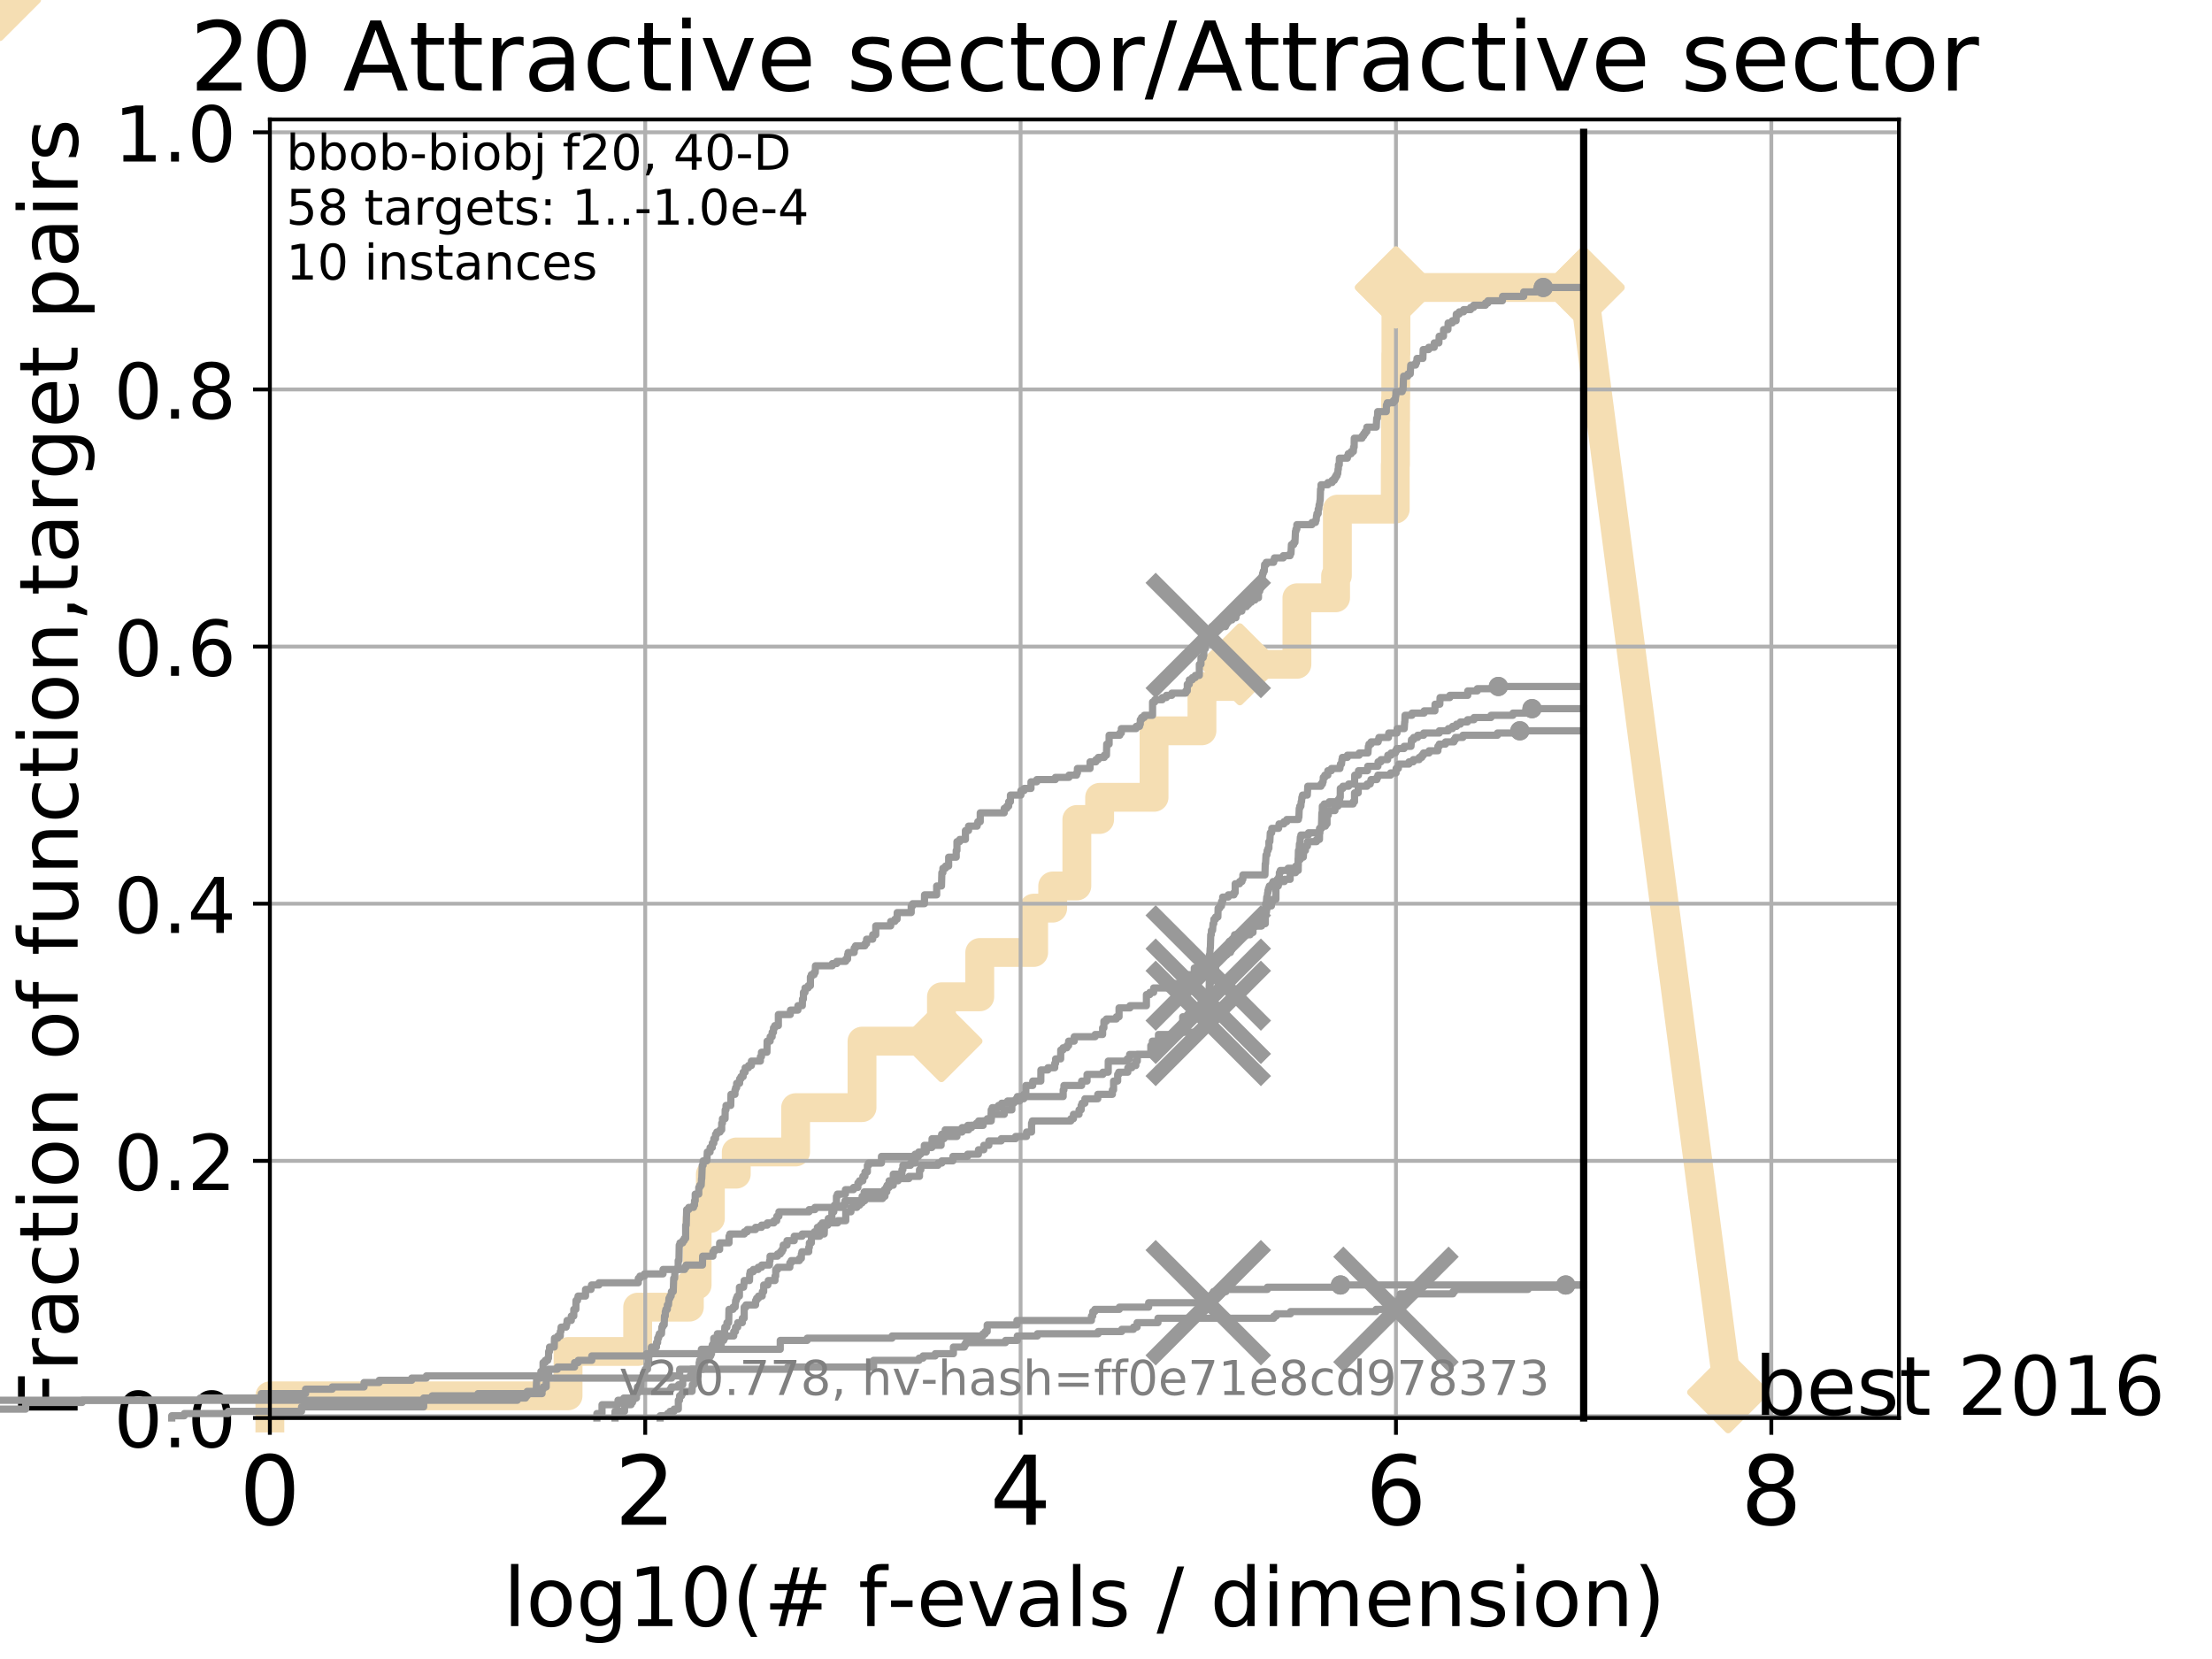 <?xml version="1.0" encoding="utf-8" standalone="no"?>
<!DOCTYPE svg PUBLIC "-//W3C//DTD SVG 1.1//EN"
  "http://www.w3.org/Graphics/SVG/1.1/DTD/svg11.dtd">
<!-- Created with matplotlib (http://matplotlib.org/) -->
<svg height="345pt" version="1.1" viewBox="0 0 460 345" width="460pt" xmlns="http://www.w3.org/2000/svg" xmlns:xlink="http://www.w3.org/1999/xlink">
 <defs>
  <style type="text/css">
*{stroke-linecap:butt;stroke-linejoin:round;}
  </style>
 </defs>
 <g id="figure_1">
  <g id="patch_1">
   <path d="M 0 345.6 
L 460.8 345.6 
L 460.8 0 
L 0 0 
z
" style="fill:#ffffff;"/>
  </g>
  <g id="axes_1">
   <g id="patch_2">
    <path d="M 56.12 294.88 
L 394.899 294.88 
L 394.899 24.84 
L 56.12 24.84 
z
" style="fill:#ffffff;"/>
   </g>
   <g id="line2d_1">
    <path d="M 56.12 294.88 
L 56.12 290.27 
L 118.132 290.27 
L 118.132 281.051 
L 132.609 281.051 
L 132.609 271.831 
L 143.353 271.831 
L 143.353 267.221 
L 144.974 267.221 
L 144.974 253.392 
L 147.728 253.392 
L 147.728 244.173 
L 153.112 244.173 
L 153.112 239.563 
L 165.455 239.563 
L 165.455 230.343 
L 179.263 230.343 
L 179.263 216.514 
L 195.781 216.514 
L 195.781 207.294 
L 203.746 207.294 
L 203.746 198.075 
L 214.956 198.075 
L 214.956 188.855 
L 218.915 188.855 
L 218.915 184.246 
L 223.937 184.246 
L 223.937 170.416 
L 228.675 170.416 
L 228.675 165.807 
L 239.993 165.807 
L 239.993 151.977 
L 249.954 151.977 
L 249.954 142.758 
L 257.843 142.758 
L 257.843 138.148 
L 269.702 138.148 
L 269.702 124.319 
L 277.745 124.319 
L 277.745 119.709 
L 278.116 119.709 
L 278.116 105.88 
L 290.153 105.88 
L 290.153 96.66 
L 290.196 96.66 
L 290.196 87.441 
L 290.221 87.441 
L 290.221 82.831 
L 290.257 82.831 
L 290.257 73.611 
L 290.292 73.611 
L 290.292 59.782 
L 329.329 59.782 
" style="fill:none;stroke:#f5deb3;stroke-linecap:square;stroke-width:6;"/>
   </g>
   <g id="line2d_2">
    <path d="M 0 0 
" style="fill:none;stroke:#f5deb3;stroke-linecap:square;stroke-width:6;"/>
    <defs>
     <path d="M -0 7.778 
L 7.778 0 
L 0 -7.778 
L -7.778 -0 
z
" id="m30af294b31" style="stroke:#f5deb3;stroke-linejoin:miter;stroke-width:1.5;"/>
    </defs>
    <g>
     <use style="fill:#f5deb3;stroke:#f5deb3;stroke-linejoin:miter;stroke-width:1.5;" x="0" xlink:href="#m30af294b31" y="0"/>
    </g>
   </g>
   <g id="line2d_3">
    <path d="M 329.329 59.782 
L 359.382 289.533 
" style="fill:none;stroke:#f5deb3;stroke-linecap:square;stroke-width:6;"/>
    <g>
     <use style="fill:#f5deb3;stroke:#f5deb3;stroke-linejoin:miter;stroke-width:1.5;" x="329.329" xlink:href="#m30af294b31" y="59.782"/>
     <use style="fill:#f5deb3;stroke:#f5deb3;stroke-linejoin:miter;stroke-width:1.5;" x="359.382" xlink:href="#m30af294b31" y="289.533"/>
    </g>
   </g>
   <g id="matplotlib.axis_1">
    <g id="xtick_1">
     <g id="line2d_4">
      <path clip-path="url(#p56c1aafbea)" d="M 56.12 294.88 
L 56.12 24.84 
" style="fill:none;stroke:#b0b0b0;stroke-linecap:square;stroke-width:0.8;"/>
     </g>
     <g id="line2d_5">
      <defs>
       <path d="M 0 0 
L 0 3.5 
" id="m3691bbc41d" style="stroke:#000000;stroke-width:0.8;"/>
      </defs>
      <g>
       <use style="stroke:#000000;stroke-width:0.8;" x="56.12" xlink:href="#m3691bbc41d" y="294.88"/>
      </g>
     </g>
     <g id="text_1">
      <!-- 0 -->
      <defs>
       <path d="M 31.781 66.406 
Q 24.172 66.406 20.328 58.906 
Q 16.5 51.422 16.5 36.375 
Q 16.5 21.391 20.328 13.891 
Q 24.172 6.391 31.781 6.391 
Q 39.453 6.391 43.281 13.891 
Q 47.125 21.391 47.125 36.375 
Q 47.125 51.422 43.281 58.906 
Q 39.453 66.406 31.781 66.406 
z
M 31.781 74.219 
Q 44.047 74.219 50.516 64.516 
Q 56.984 54.828 56.984 36.375 
Q 56.984 17.969 50.516 8.266 
Q 44.047 -1.422 31.781 -1.422 
Q 19.531 -1.422 13.062 8.266 
Q 6.594 17.969 6.594 36.375 
Q 6.594 54.828 13.062 64.516 
Q 19.531 74.219 31.781 74.219 
z
" id="DejaVuSans-30"/>
      </defs>
      <g transform="translate(49.758 317.077)scale(0.2 -0.2)">
       <use xlink:href="#DejaVuSans-30"/>
      </g>
     </g>
    </g>
    <g id="xtick_2">
     <g id="line2d_6">
      <path clip-path="url(#p56c1aafbea)" d="M 134.18 294.88 
L 134.18 24.84 
" style="fill:none;stroke:#b0b0b0;stroke-linecap:square;stroke-width:0.8;"/>
     </g>
     <g id="line2d_7">
      <g>
       <use style="stroke:#000000;stroke-width:0.8;" x="134.18" xlink:href="#m3691bbc41d" y="294.88"/>
      </g>
     </g>
     <g id="text_2">
      <!-- 2 -->
      <defs>
       <path d="M 19.188 8.297 
L 53.609 8.297 
L 53.609 0 
L 7.328 0 
L 7.328 8.297 
Q 12.938 14.109 22.625 23.891 
Q 32.328 33.688 34.812 36.531 
Q 39.547 41.844 41.422 45.531 
Q 43.312 49.219 43.312 52.781 
Q 43.312 58.594 39.234 62.25 
Q 35.156 65.922 28.609 65.922 
Q 23.969 65.922 18.812 64.312 
Q 13.672 62.703 7.812 59.422 
L 7.812 69.391 
Q 13.766 71.781 18.938 73 
Q 24.125 74.219 28.422 74.219 
Q 39.75 74.219 46.484 68.547 
Q 53.219 62.891 53.219 53.422 
Q 53.219 48.922 51.531 44.891 
Q 49.859 40.875 45.406 35.406 
Q 44.188 33.984 37.641 27.219 
Q 31.109 20.453 19.188 8.297 
z
" id="DejaVuSans-32"/>
      </defs>
      <g transform="translate(127.817 317.077)scale(0.2 -0.2)">
       <use xlink:href="#DejaVuSans-32"/>
      </g>
     </g>
    </g>
    <g id="xtick_3">
     <g id="line2d_8">
      <path clip-path="url(#p56c1aafbea)" d="M 212.239 294.88 
L 212.239 24.84 
" style="fill:none;stroke:#b0b0b0;stroke-linecap:square;stroke-width:0.8;"/>
     </g>
     <g id="line2d_9">
      <g>
       <use style="stroke:#000000;stroke-width:0.8;" x="212.239" xlink:href="#m3691bbc41d" y="294.88"/>
      </g>
     </g>
     <g id="text_3">
      <!-- 4 -->
      <defs>
       <path d="M 37.797 64.312 
L 12.891 25.391 
L 37.797 25.391 
z
M 35.203 72.906 
L 47.609 72.906 
L 47.609 25.391 
L 58.016 25.391 
L 58.016 17.188 
L 47.609 17.188 
L 47.609 0 
L 37.797 0 
L 37.797 17.188 
L 4.891 17.188 
L 4.891 26.703 
z
" id="DejaVuSans-34"/>
      </defs>
      <g transform="translate(205.877 317.077)scale(0.2 -0.2)">
       <use xlink:href="#DejaVuSans-34"/>
      </g>
     </g>
    </g>
    <g id="xtick_4">
     <g id="line2d_10">
      <path clip-path="url(#p56c1aafbea)" d="M 290.299 294.88 
L 290.299 24.84 
" style="fill:none;stroke:#b0b0b0;stroke-linecap:square;stroke-width:0.8;"/>
     </g>
     <g id="line2d_11">
      <g>
       <use style="stroke:#000000;stroke-width:0.8;" x="290.299" xlink:href="#m3691bbc41d" y="294.88"/>
      </g>
     </g>
     <g id="text_4">
      <!-- 6 -->
      <defs>
       <path d="M 33.016 40.375 
Q 26.375 40.375 22.484 35.828 
Q 18.609 31.297 18.609 23.391 
Q 18.609 15.531 22.484 10.953 
Q 26.375 6.391 33.016 6.391 
Q 39.656 6.391 43.531 10.953 
Q 47.406 15.531 47.406 23.391 
Q 47.406 31.297 43.531 35.828 
Q 39.656 40.375 33.016 40.375 
z
M 52.594 71.297 
L 52.594 62.312 
Q 48.875 64.062 45.094 64.984 
Q 41.312 65.922 37.594 65.922 
Q 27.828 65.922 22.672 59.328 
Q 17.531 52.734 16.797 39.406 
Q 19.672 43.656 24.016 45.922 
Q 28.375 48.188 33.594 48.188 
Q 44.578 48.188 50.953 41.516 
Q 57.328 34.859 57.328 23.391 
Q 57.328 12.156 50.688 5.359 
Q 44.047 -1.422 33.016 -1.422 
Q 20.359 -1.422 13.672 8.266 
Q 6.984 17.969 6.984 36.375 
Q 6.984 53.656 15.188 63.938 
Q 23.391 74.219 37.203 74.219 
Q 40.922 74.219 44.703 73.484 
Q 48.484 72.75 52.594 71.297 
z
" id="DejaVuSans-36"/>
      </defs>
      <g transform="translate(283.937 317.077)scale(0.2 -0.2)">
       <use xlink:href="#DejaVuSans-36"/>
      </g>
     </g>
    </g>
    <g id="xtick_5">
     <g id="line2d_12">
      <path clip-path="url(#p56c1aafbea)" d="M 368.359 294.88 
L 368.359 24.84 
" style="fill:none;stroke:#b0b0b0;stroke-linecap:square;stroke-width:0.8;"/>
     </g>
     <g id="line2d_13">
      <g>
       <use style="stroke:#000000;stroke-width:0.8;" x="368.359" xlink:href="#m3691bbc41d" y="294.88"/>
      </g>
     </g>
     <g id="text_5">
      <!-- 8 -->
      <defs>
       <path d="M 31.781 34.625 
Q 24.75 34.625 20.719 30.859 
Q 16.703 27.094 16.703 20.516 
Q 16.703 13.922 20.719 10.156 
Q 24.75 6.391 31.781 6.391 
Q 38.812 6.391 42.859 10.172 
Q 46.922 13.969 46.922 20.516 
Q 46.922 27.094 42.891 30.859 
Q 38.875 34.625 31.781 34.625 
z
M 21.922 38.812 
Q 15.578 40.375 12.031 44.719 
Q 8.5 49.078 8.5 55.328 
Q 8.5 64.062 14.719 69.141 
Q 20.953 74.219 31.781 74.219 
Q 42.672 74.219 48.875 69.141 
Q 55.078 64.062 55.078 55.328 
Q 55.078 49.078 51.531 44.719 
Q 48 40.375 41.703 38.812 
Q 48.828 37.156 52.797 32.312 
Q 56.781 27.484 56.781 20.516 
Q 56.781 9.906 50.312 4.234 
Q 43.844 -1.422 31.781 -1.422 
Q 19.734 -1.422 13.25 4.234 
Q 6.781 9.906 6.781 20.516 
Q 6.781 27.484 10.781 32.312 
Q 14.797 37.156 21.922 38.812 
z
M 18.312 54.391 
Q 18.312 48.734 21.844 45.562 
Q 25.391 42.391 31.781 42.391 
Q 38.141 42.391 41.719 45.562 
Q 45.312 48.734 45.312 54.391 
Q 45.312 60.062 41.719 63.234 
Q 38.141 66.406 31.781 66.406 
Q 25.391 66.406 21.844 63.234 
Q 18.312 60.062 18.312 54.391 
z
" id="DejaVuSans-38"/>
      </defs>
      <g transform="translate(361.996 317.077)scale(0.2 -0.2)">
       <use xlink:href="#DejaVuSans-38"/>
      </g>
     </g>
    </g>
    <g id="text_6">
     <!-- log10(# f-evals / dimension) -->
     <defs>
      <path d="M 9.422 75.984 
L 18.406 75.984 
L 18.406 0 
L 9.422 0 
z
" id="DejaVuSans-6c"/>
      <path d="M 30.609 48.391 
Q 23.391 48.391 19.188 42.75 
Q 14.984 37.109 14.984 27.297 
Q 14.984 17.484 19.156 11.844 
Q 23.344 6.203 30.609 6.203 
Q 37.797 6.203 41.984 11.859 
Q 46.188 17.531 46.188 27.297 
Q 46.188 37.016 41.984 42.703 
Q 37.797 48.391 30.609 48.391 
z
M 30.609 56 
Q 42.328 56 49.016 48.375 
Q 55.719 40.766 55.719 27.297 
Q 55.719 13.875 49.016 6.219 
Q 42.328 -1.422 30.609 -1.422 
Q 18.844 -1.422 12.172 6.219 
Q 5.516 13.875 5.516 27.297 
Q 5.516 40.766 12.172 48.375 
Q 18.844 56 30.609 56 
z
" id="DejaVuSans-6f"/>
      <path d="M 45.406 27.984 
Q 45.406 37.75 41.375 43.109 
Q 37.359 48.484 30.078 48.484 
Q 22.859 48.484 18.828 43.109 
Q 14.797 37.75 14.797 27.984 
Q 14.797 18.266 18.828 12.891 
Q 22.859 7.516 30.078 7.516 
Q 37.359 7.516 41.375 12.891 
Q 45.406 18.266 45.406 27.984 
z
M 54.391 6.781 
Q 54.391 -7.172 48.188 -13.984 
Q 42 -20.797 29.203 -20.797 
Q 24.469 -20.797 20.266 -20.094 
Q 16.062 -19.391 12.109 -17.922 
L 12.109 -9.188 
Q 16.062 -11.328 19.922 -12.344 
Q 23.781 -13.375 27.781 -13.375 
Q 36.625 -13.375 41.016 -8.766 
Q 45.406 -4.156 45.406 5.172 
L 45.406 9.625 
Q 42.625 4.781 38.281 2.391 
Q 33.938 0 27.875 0 
Q 17.828 0 11.672 7.656 
Q 5.516 15.328 5.516 27.984 
Q 5.516 40.672 11.672 48.328 
Q 17.828 56 27.875 56 
Q 33.938 56 38.281 53.609 
Q 42.625 51.219 45.406 46.391 
L 45.406 54.688 
L 54.391 54.688 
z
" id="DejaVuSans-67"/>
      <path d="M 12.406 8.297 
L 28.516 8.297 
L 28.516 63.922 
L 10.984 60.406 
L 10.984 69.391 
L 28.422 72.906 
L 38.281 72.906 
L 38.281 8.297 
L 54.391 8.297 
L 54.391 0 
L 12.406 0 
z
" id="DejaVuSans-31"/>
      <path d="M 31 75.875 
Q 24.469 64.656 21.281 53.656 
Q 18.109 42.672 18.109 31.391 
Q 18.109 20.125 21.312 9.062 
Q 24.516 -2 31 -13.188 
L 23.188 -13.188 
Q 15.875 -1.703 12.234 9.375 
Q 8.594 20.453 8.594 31.391 
Q 8.594 42.281 12.203 53.312 
Q 15.828 64.359 23.188 75.875 
z
" id="DejaVuSans-28"/>
      <path d="M 51.125 44 
L 36.922 44 
L 32.812 27.688 
L 47.125 27.688 
z
M 43.797 71.781 
L 38.719 51.516 
L 52.984 51.516 
L 58.109 71.781 
L 65.922 71.781 
L 60.891 51.516 
L 76.125 51.516 
L 76.125 44 
L 58.984 44 
L 54.984 27.688 
L 70.516 27.688 
L 70.516 20.219 
L 53.078 20.219 
L 48 0 
L 40.188 0 
L 45.219 20.219 
L 30.906 20.219 
L 25.875 0 
L 18.016 0 
L 23.094 20.219 
L 7.719 20.219 
L 7.719 27.688 
L 24.906 27.688 
L 29 44 
L 13.281 44 
L 13.281 51.516 
L 30.906 51.516 
L 35.891 71.781 
z
" id="DejaVuSans-23"/>
      <path id="DejaVuSans-20"/>
      <path d="M 37.109 75.984 
L 37.109 68.5 
L 28.516 68.5 
Q 23.688 68.5 21.797 66.547 
Q 19.922 64.594 19.922 59.516 
L 19.922 54.688 
L 34.719 54.688 
L 34.719 47.703 
L 19.922 47.703 
L 19.922 0 
L 10.891 0 
L 10.891 47.703 
L 2.297 47.703 
L 2.297 54.688 
L 10.891 54.688 
L 10.891 58.5 
Q 10.891 67.625 15.141 71.797 
Q 19.391 75.984 28.609 75.984 
z
" id="DejaVuSans-66"/>
      <path d="M 4.891 31.391 
L 31.203 31.391 
L 31.203 23.391 
L 4.891 23.391 
z
" id="DejaVuSans-2d"/>
      <path d="M 56.203 29.594 
L 56.203 25.203 
L 14.891 25.203 
Q 15.484 15.922 20.484 11.062 
Q 25.484 6.203 34.422 6.203 
Q 39.594 6.203 44.453 7.469 
Q 49.312 8.734 54.109 11.281 
L 54.109 2.781 
Q 49.266 0.734 44.188 -0.344 
Q 39.109 -1.422 33.891 -1.422 
Q 20.797 -1.422 13.156 6.188 
Q 5.516 13.812 5.516 26.812 
Q 5.516 40.234 12.766 48.109 
Q 20.016 56 32.328 56 
Q 43.359 56 49.781 48.891 
Q 56.203 41.797 56.203 29.594 
z
M 47.219 32.234 
Q 47.125 39.594 43.094 43.984 
Q 39.062 48.391 32.422 48.391 
Q 24.906 48.391 20.391 44.141 
Q 15.875 39.891 15.188 32.172 
z
" id="DejaVuSans-65"/>
      <path d="M 2.984 54.688 
L 12.5 54.688 
L 29.594 8.797 
L 46.688 54.688 
L 56.203 54.688 
L 35.688 0 
L 23.484 0 
z
" id="DejaVuSans-76"/>
      <path d="M 34.281 27.484 
Q 23.391 27.484 19.188 25 
Q 14.984 22.516 14.984 16.5 
Q 14.984 11.719 18.141 8.906 
Q 21.297 6.109 26.703 6.109 
Q 34.188 6.109 38.703 11.406 
Q 43.219 16.703 43.219 25.484 
L 43.219 27.484 
z
M 52.203 31.203 
L 52.203 0 
L 43.219 0 
L 43.219 8.297 
Q 40.141 3.328 35.547 0.953 
Q 30.953 -1.422 24.312 -1.422 
Q 15.922 -1.422 10.953 3.297 
Q 6 8.016 6 15.922 
Q 6 25.141 12.172 29.828 
Q 18.359 34.516 30.609 34.516 
L 43.219 34.516 
L 43.219 35.406 
Q 43.219 41.609 39.141 45 
Q 35.062 48.391 27.688 48.391 
Q 23 48.391 18.547 47.266 
Q 14.109 46.141 10.016 43.891 
L 10.016 52.203 
Q 14.938 54.109 19.578 55.047 
Q 24.219 56 28.609 56 
Q 40.484 56 46.344 49.844 
Q 52.203 43.703 52.203 31.203 
z
" id="DejaVuSans-61"/>
      <path d="M 44.281 53.078 
L 44.281 44.578 
Q 40.484 46.531 36.375 47.5 
Q 32.281 48.484 27.875 48.484 
Q 21.188 48.484 17.844 46.438 
Q 14.5 44.391 14.5 40.281 
Q 14.5 37.156 16.891 35.375 
Q 19.281 33.594 26.516 31.984 
L 29.594 31.297 
Q 39.156 29.25 43.188 25.516 
Q 47.219 21.781 47.219 15.094 
Q 47.219 7.469 41.188 3.016 
Q 35.156 -1.422 24.609 -1.422 
Q 20.219 -1.422 15.453 -0.562 
Q 10.688 0.297 5.422 2 
L 5.422 11.281 
Q 10.406 8.688 15.234 7.391 
Q 20.062 6.109 24.812 6.109 
Q 31.156 6.109 34.562 8.281 
Q 37.984 10.453 37.984 14.406 
Q 37.984 18.062 35.516 20.016 
Q 33.062 21.969 24.703 23.781 
L 21.578 24.516 
Q 13.234 26.266 9.516 29.906 
Q 5.812 33.547 5.812 39.891 
Q 5.812 47.609 11.281 51.797 
Q 16.75 56 26.812 56 
Q 31.781 56 36.172 55.266 
Q 40.578 54.547 44.281 53.078 
z
" id="DejaVuSans-73"/>
      <path d="M 25.391 72.906 
L 33.688 72.906 
L 8.297 -9.281 
L 0 -9.281 
z
" id="DejaVuSans-2f"/>
      <path d="M 45.406 46.391 
L 45.406 75.984 
L 54.391 75.984 
L 54.391 0 
L 45.406 0 
L 45.406 8.203 
Q 42.578 3.328 38.25 0.953 
Q 33.938 -1.422 27.875 -1.422 
Q 17.969 -1.422 11.734 6.484 
Q 5.516 14.406 5.516 27.297 
Q 5.516 40.188 11.734 48.094 
Q 17.969 56 27.875 56 
Q 33.938 56 38.25 53.625 
Q 42.578 51.266 45.406 46.391 
z
M 14.797 27.297 
Q 14.797 17.391 18.875 11.75 
Q 22.953 6.109 30.078 6.109 
Q 37.203 6.109 41.297 11.75 
Q 45.406 17.391 45.406 27.297 
Q 45.406 37.203 41.297 42.844 
Q 37.203 48.484 30.078 48.484 
Q 22.953 48.484 18.875 42.844 
Q 14.797 37.203 14.797 27.297 
z
" id="DejaVuSans-64"/>
      <path d="M 9.422 54.688 
L 18.406 54.688 
L 18.406 0 
L 9.422 0 
z
M 9.422 75.984 
L 18.406 75.984 
L 18.406 64.594 
L 9.422 64.594 
z
" id="DejaVuSans-69"/>
      <path d="M 52 44.188 
Q 55.375 50.25 60.062 53.125 
Q 64.75 56 71.094 56 
Q 79.641 56 84.281 50.016 
Q 88.922 44.047 88.922 33.016 
L 88.922 0 
L 79.891 0 
L 79.891 32.719 
Q 79.891 40.578 77.094 44.375 
Q 74.312 48.188 68.609 48.188 
Q 61.625 48.188 57.562 43.547 
Q 53.516 38.922 53.516 30.906 
L 53.516 0 
L 44.484 0 
L 44.484 32.719 
Q 44.484 40.625 41.703 44.406 
Q 38.922 48.188 33.109 48.188 
Q 26.219 48.188 22.156 43.531 
Q 18.109 38.875 18.109 30.906 
L 18.109 0 
L 9.078 0 
L 9.078 54.688 
L 18.109 54.688 
L 18.109 46.188 
Q 21.188 51.219 25.484 53.609 
Q 29.781 56 35.688 56 
Q 41.656 56 45.828 52.969 
Q 50 49.953 52 44.188 
z
" id="DejaVuSans-6d"/>
      <path d="M 54.891 33.016 
L 54.891 0 
L 45.906 0 
L 45.906 32.719 
Q 45.906 40.484 42.875 44.328 
Q 39.844 48.188 33.797 48.188 
Q 26.516 48.188 22.312 43.547 
Q 18.109 38.922 18.109 30.906 
L 18.109 0 
L 9.078 0 
L 9.078 54.688 
L 18.109 54.688 
L 18.109 46.188 
Q 21.344 51.125 25.703 53.562 
Q 30.078 56 35.797 56 
Q 45.219 56 50.047 50.172 
Q 54.891 44.344 54.891 33.016 
z
" id="DejaVuSans-6e"/>
      <path d="M 8.016 75.875 
L 15.828 75.875 
Q 23.141 64.359 26.781 53.312 
Q 30.422 42.281 30.422 31.391 
Q 30.422 20.453 26.781 9.375 
Q 23.141 -1.703 15.828 -13.188 
L 8.016 -13.188 
Q 14.5 -2 17.703 9.062 
Q 20.906 20.125 20.906 31.391 
Q 20.906 42.672 17.703 53.656 
Q 14.5 64.656 8.016 75.875 
z
" id="DejaVuSans-29"/>
     </defs>
     <g transform="translate(104.669 338.154)scale(0.17 -0.17)">
      <use xlink:href="#DejaVuSans-6c"/>
      <use x="27.783" xlink:href="#DejaVuSans-6f"/>
      <use x="88.965" xlink:href="#DejaVuSans-67"/>
      <use x="152.441" xlink:href="#DejaVuSans-31"/>
      <use x="216.064" xlink:href="#DejaVuSans-30"/>
      <use x="279.688" xlink:href="#DejaVuSans-28"/>
      <use x="318.701" xlink:href="#DejaVuSans-23"/>
      <use x="402.49" xlink:href="#DejaVuSans-20"/>
      <use x="434.277" xlink:href="#DejaVuSans-66"/>
      <use x="469.404" xlink:href="#DejaVuSans-2d"/>
      <use x="505.488" xlink:href="#DejaVuSans-65"/>
      <use x="567.012" xlink:href="#DejaVuSans-76"/>
      <use x="626.191" xlink:href="#DejaVuSans-61"/>
      <use x="687.471" xlink:href="#DejaVuSans-6c"/>
      <use x="715.254" xlink:href="#DejaVuSans-73"/>
      <use x="767.354" xlink:href="#DejaVuSans-20"/>
      <use x="799.141" xlink:href="#DejaVuSans-2f"/>
      <use x="832.832" xlink:href="#DejaVuSans-20"/>
      <use x="864.619" xlink:href="#DejaVuSans-64"/>
      <use x="928.096" xlink:href="#DejaVuSans-69"/>
      <use x="955.879" xlink:href="#DejaVuSans-6d"/>
      <use x="1053.291" xlink:href="#DejaVuSans-65"/>
      <use x="1114.814" xlink:href="#DejaVuSans-6e"/>
      <use x="1178.193" xlink:href="#DejaVuSans-73"/>
      <use x="1230.293" xlink:href="#DejaVuSans-69"/>
      <use x="1258.076" xlink:href="#DejaVuSans-6f"/>
      <use x="1319.258" xlink:href="#DejaVuSans-6e"/>
      <use x="1382.637" xlink:href="#DejaVuSans-29"/>
     </g>
    </g>
   </g>
   <g id="matplotlib.axis_2">
    <g id="ytick_1">
     <g id="line2d_14">
      <path clip-path="url(#p56c1aafbea)" d="M 56.12 294.88 
L 394.899 294.88 
" style="fill:none;stroke:#b0b0b0;stroke-linecap:square;stroke-width:0.8;"/>
     </g>
     <g id="line2d_15">
      <defs>
       <path d="M 0 0 
L -3.5 0 
" id="me4fec73da4" style="stroke:#000000;stroke-width:0.8;"/>
      </defs>
      <g>
       <use style="stroke:#000000;stroke-width:0.8;" x="56.12" xlink:href="#me4fec73da4" y="294.88"/>
      </g>
     </g>
     <g id="text_7">
      <!-- 0.0 -->
      <defs>
       <path d="M 10.688 12.406 
L 21 12.406 
L 21 0 
L 10.688 0 
z
" id="DejaVuSans-2e"/>
      </defs>
      <g transform="translate(23.675 300.959)scale(0.16 -0.16)">
       <use xlink:href="#DejaVuSans-30"/>
       <use x="63.623" xlink:href="#DejaVuSans-2e"/>
       <use x="95.41" xlink:href="#DejaVuSans-30"/>
      </g>
     </g>
    </g>
    <g id="ytick_2">
     <g id="line2d_16">
      <path clip-path="url(#p56c1aafbea)" d="M 56.12 241.407 
L 394.899 241.407 
" style="fill:none;stroke:#b0b0b0;stroke-linecap:square;stroke-width:0.8;"/>
     </g>
     <g id="line2d_17">
      <g>
       <use style="stroke:#000000;stroke-width:0.8;" x="56.12" xlink:href="#me4fec73da4" y="241.407"/>
      </g>
     </g>
     <g id="text_8">
      <!-- 0.2 -->
      <g transform="translate(23.675 247.485)scale(0.16 -0.16)">
       <use xlink:href="#DejaVuSans-30"/>
       <use x="63.623" xlink:href="#DejaVuSans-2e"/>
       <use x="95.41" xlink:href="#DejaVuSans-32"/>
      </g>
     </g>
    </g>
    <g id="ytick_3">
     <g id="line2d_18">
      <path clip-path="url(#p56c1aafbea)" d="M 56.12 187.933 
L 394.899 187.933 
" style="fill:none;stroke:#b0b0b0;stroke-linecap:square;stroke-width:0.8;"/>
     </g>
     <g id="line2d_19">
      <g>
       <use style="stroke:#000000;stroke-width:0.8;" x="56.12" xlink:href="#me4fec73da4" y="187.933"/>
      </g>
     </g>
     <g id="text_9">
      <!-- 0.4 -->
      <g transform="translate(23.675 194.012)scale(0.16 -0.16)">
       <use xlink:href="#DejaVuSans-30"/>
       <use x="63.623" xlink:href="#DejaVuSans-2e"/>
       <use x="95.41" xlink:href="#DejaVuSans-34"/>
      </g>
     </g>
    </g>
    <g id="ytick_4">
     <g id="line2d_20">
      <path clip-path="url(#p56c1aafbea)" d="M 56.12 134.46 
L 394.899 134.46 
" style="fill:none;stroke:#b0b0b0;stroke-linecap:square;stroke-width:0.8;"/>
     </g>
     <g id="line2d_21">
      <g>
       <use style="stroke:#000000;stroke-width:0.8;" x="56.12" xlink:href="#me4fec73da4" y="134.46"/>
      </g>
     </g>
     <g id="text_10">
      <!-- 0.6 -->
      <g transform="translate(23.675 140.539)scale(0.16 -0.16)">
       <use xlink:href="#DejaVuSans-30"/>
       <use x="63.623" xlink:href="#DejaVuSans-2e"/>
       <use x="95.41" xlink:href="#DejaVuSans-36"/>
      </g>
     </g>
    </g>
    <g id="ytick_5">
     <g id="line2d_22">
      <path clip-path="url(#p56c1aafbea)" d="M 56.12 80.987 
L 394.899 80.987 
" style="fill:none;stroke:#b0b0b0;stroke-linecap:square;stroke-width:0.8;"/>
     </g>
     <g id="line2d_23">
      <g>
       <use style="stroke:#000000;stroke-width:0.8;" x="56.12" xlink:href="#me4fec73da4" y="80.987"/>
      </g>
     </g>
     <g id="text_11">
      <!-- 0.8 -->
      <g transform="translate(23.675 87.066)scale(0.16 -0.16)">
       <use xlink:href="#DejaVuSans-30"/>
       <use x="63.623" xlink:href="#DejaVuSans-2e"/>
       <use x="95.41" xlink:href="#DejaVuSans-38"/>
      </g>
     </g>
    </g>
    <g id="ytick_6">
     <g id="line2d_24">
      <path clip-path="url(#p56c1aafbea)" d="M 56.12 27.514 
L 394.899 27.514 
" style="fill:none;stroke:#b0b0b0;stroke-linecap:square;stroke-width:0.8;"/>
     </g>
     <g id="line2d_25">
      <g>
       <use style="stroke:#000000;stroke-width:0.8;" x="56.12" xlink:href="#me4fec73da4" y="27.514"/>
      </g>
     </g>
     <g id="text_12">
      <!-- 1.0 -->
      <g transform="translate(23.675 33.592)scale(0.16 -0.16)">
       <use xlink:href="#DejaVuSans-31"/>
       <use x="63.623" xlink:href="#DejaVuSans-2e"/>
       <use x="95.41" xlink:href="#DejaVuSans-30"/>
      </g>
     </g>
    </g>
    <g id="text_13">
     <!-- Fraction of function,target pairs -->
     <defs>
      <path d="M 9.812 72.906 
L 51.703 72.906 
L 51.703 64.594 
L 19.672 64.594 
L 19.672 43.109 
L 48.578 43.109 
L 48.578 34.812 
L 19.672 34.812 
L 19.672 0 
L 9.812 0 
z
" id="DejaVuSans-46"/>
      <path d="M 41.109 46.297 
Q 39.594 47.172 37.812 47.578 
Q 36.031 48 33.891 48 
Q 26.266 48 22.188 43.047 
Q 18.109 38.094 18.109 28.812 
L 18.109 0 
L 9.078 0 
L 9.078 54.688 
L 18.109 54.688 
L 18.109 46.188 
Q 20.953 51.172 25.484 53.578 
Q 30.031 56 36.531 56 
Q 37.453 56 38.578 55.875 
Q 39.703 55.766 41.062 55.516 
z
" id="DejaVuSans-72"/>
      <path d="M 48.781 52.594 
L 48.781 44.188 
Q 44.969 46.297 41.141 47.344 
Q 37.312 48.391 33.406 48.391 
Q 24.656 48.391 19.812 42.844 
Q 14.984 37.312 14.984 27.297 
Q 14.984 17.281 19.812 11.734 
Q 24.656 6.203 33.406 6.203 
Q 37.312 6.203 41.141 7.25 
Q 44.969 8.297 48.781 10.406 
L 48.781 2.094 
Q 45.016 0.344 40.984 -0.531 
Q 36.969 -1.422 32.422 -1.422 
Q 20.062 -1.422 12.781 6.344 
Q 5.516 14.109 5.516 27.297 
Q 5.516 40.672 12.859 48.328 
Q 20.219 56 33.016 56 
Q 37.156 56 41.109 55.141 
Q 45.062 54.297 48.781 52.594 
z
" id="DejaVuSans-63"/>
      <path d="M 18.312 70.219 
L 18.312 54.688 
L 36.812 54.688 
L 36.812 47.703 
L 18.312 47.703 
L 18.312 18.016 
Q 18.312 11.328 20.141 9.422 
Q 21.969 7.516 27.594 7.516 
L 36.812 7.516 
L 36.812 0 
L 27.594 0 
Q 17.188 0 13.234 3.875 
Q 9.281 7.766 9.281 18.016 
L 9.281 47.703 
L 2.688 47.703 
L 2.688 54.688 
L 9.281 54.688 
L 9.281 70.219 
z
" id="DejaVuSans-74"/>
      <path d="M 8.5 21.578 
L 8.5 54.688 
L 17.484 54.688 
L 17.484 21.922 
Q 17.484 14.156 20.5 10.266 
Q 23.531 6.391 29.594 6.391 
Q 36.859 6.391 41.078 11.031 
Q 45.312 15.672 45.312 23.688 
L 45.312 54.688 
L 54.297 54.688 
L 54.297 0 
L 45.312 0 
L 45.312 8.406 
Q 42.047 3.422 37.719 1 
Q 33.406 -1.422 27.688 -1.422 
Q 18.266 -1.422 13.375 4.438 
Q 8.5 10.297 8.5 21.578 
z
M 31.109 56 
z
" id="DejaVuSans-75"/>
      <path d="M 11.719 12.406 
L 22.016 12.406 
L 22.016 4 
L 14.016 -11.625 
L 7.719 -11.625 
L 11.719 4 
z
" id="DejaVuSans-2c"/>
      <path d="M 18.109 8.203 
L 18.109 -20.797 
L 9.078 -20.797 
L 9.078 54.688 
L 18.109 54.688 
L 18.109 46.391 
Q 20.953 51.266 25.266 53.625 
Q 29.594 56 35.594 56 
Q 45.562 56 51.781 48.094 
Q 58.016 40.188 58.016 27.297 
Q 58.016 14.406 51.781 6.484 
Q 45.562 -1.422 35.594 -1.422 
Q 29.594 -1.422 25.266 0.953 
Q 20.953 3.328 18.109 8.203 
z
M 48.688 27.297 
Q 48.688 37.203 44.609 42.844 
Q 40.531 48.484 33.406 48.484 
Q 26.266 48.484 22.188 42.844 
Q 18.109 37.203 18.109 27.297 
Q 18.109 17.391 22.188 11.75 
Q 26.266 6.109 33.406 6.109 
Q 40.531 6.109 44.609 11.75 
Q 48.688 17.391 48.688 27.297 
z
" id="DejaVuSans-70"/>
     </defs>
     <g transform="translate(16.14 294.999)rotate(-90)scale(0.17 -0.17)">
      <use xlink:href="#DejaVuSans-46"/>
      <use x="57.41" xlink:href="#DejaVuSans-72"/>
      <use x="98.523" xlink:href="#DejaVuSans-61"/>
      <use x="159.803" xlink:href="#DejaVuSans-63"/>
      <use x="214.783" xlink:href="#DejaVuSans-74"/>
      <use x="253.992" xlink:href="#DejaVuSans-69"/>
      <use x="281.775" xlink:href="#DejaVuSans-6f"/>
      <use x="342.957" xlink:href="#DejaVuSans-6e"/>
      <use x="406.336" xlink:href="#DejaVuSans-20"/>
      <use x="438.123" xlink:href="#DejaVuSans-6f"/>
      <use x="499.305" xlink:href="#DejaVuSans-66"/>
      <use x="534.51" xlink:href="#DejaVuSans-20"/>
      <use x="566.297" xlink:href="#DejaVuSans-66"/>
      <use x="601.502" xlink:href="#DejaVuSans-75"/>
      <use x="664.881" xlink:href="#DejaVuSans-6e"/>
      <use x="728.26" xlink:href="#DejaVuSans-63"/>
      <use x="783.24" xlink:href="#DejaVuSans-74"/>
      <use x="822.449" xlink:href="#DejaVuSans-69"/>
      <use x="850.232" xlink:href="#DejaVuSans-6f"/>
      <use x="911.414" xlink:href="#DejaVuSans-6e"/>
      <use x="974.793" xlink:href="#DejaVuSans-2c"/>
      <use x="1006.58" xlink:href="#DejaVuSans-74"/>
      <use x="1045.789" xlink:href="#DejaVuSans-61"/>
      <use x="1107.068" xlink:href="#DejaVuSans-72"/>
      <use x="1148.166" xlink:href="#DejaVuSans-67"/>
      <use x="1211.643" xlink:href="#DejaVuSans-65"/>
      <use x="1273.166" xlink:href="#DejaVuSans-74"/>
      <use x="1312.375" xlink:href="#DejaVuSans-20"/>
      <use x="1344.162" xlink:href="#DejaVuSans-70"/>
      <use x="1407.639" xlink:href="#DejaVuSans-61"/>
      <use x="1468.918" xlink:href="#DejaVuSans-69"/>
      <use x="1496.701" xlink:href="#DejaVuSans-72"/>
      <use x="1537.814" xlink:href="#DejaVuSans-73"/>
     </g>
    </g>
   </g>
   <g id="line2d_26">
    <defs>
     <path d="M 0 1.5 
C 0.398 1.5 0.779 1.342 1.061 1.061 
C 1.342 0.779 1.5 0.398 1.5 0 
C 1.5 -0.398 1.342 -0.779 1.061 -1.061 
C 0.779 -1.342 0.398 -1.5 0 -1.5 
C -0.398 -1.5 -0.779 -1.342 -1.061 -1.061 
C -1.342 -0.779 -1.5 -0.398 -1.5 0 
C -1.5 0.398 -1.342 0.779 -1.061 1.061 
C -0.779 1.342 -0.398 1.5 0 1.5 
z
" id="m02b3730a26" style="stroke:#f5deb3;"/>
    </defs>
    <g>
     <use style="fill:#f5deb3;stroke:#f5deb3;" x="290.292" xlink:href="#m02b3730a26" y="59.782"/>
     <use style="fill:#f5deb3;stroke:#f5deb3;" x="290.292" xlink:href="#m02b3730a26" y="59.782"/>
    </g>
   </g>
   <g id="line2d_27">
    <g>
     <use style="fill:#f5deb3;stroke:#f5deb3;stroke-linejoin:miter;stroke-width:1.5;" x="195.781" xlink:href="#m30af294b31" y="216.514"/>
     <use style="fill:#f5deb3;stroke:#f5deb3;stroke-linejoin:miter;stroke-width:1.5;" x="257.843" xlink:href="#m30af294b31" y="138.148"/>
     <use style="fill:#f5deb3;stroke:#f5deb3;stroke-linejoin:miter;stroke-width:1.5;" x="290.292" xlink:href="#m30af294b31" y="59.782"/>
     <use style="fill:#f5deb3;stroke:#f5deb3;stroke-linejoin:miter;stroke-width:1.5;" x="290.292" xlink:href="#m30af294b31" y="59.782"/>
     <use style="fill:#f5deb3;stroke:#f5deb3;stroke-linejoin:miter;stroke-width:1.5;" x="329.329" xlink:href="#m30af294b31" y="59.782"/>
    </g>
   </g>
   <g id="line2d_28">
    <defs>
     <path d="M 0 1.5 
C 0.398 1.5 0.779 1.342 1.061 1.061 
C 1.342 0.779 1.5 0.398 1.5 0 
C 1.5 -0.398 1.342 -0.779 1.061 -1.061 
C 0.779 -1.342 0.398 -1.5 0 -1.5 
C -0.398 -1.5 -0.779 -1.342 -1.061 -1.061 
C -1.342 -0.779 -1.5 -0.398 -1.5 0 
C -1.5 0.398 -1.342 0.779 -1.061 1.061 
C -0.779 1.342 -0.398 1.5 0 1.5 
z
" id="m3c46f3031d" style="stroke:#999999;"/>
    </defs>
    <g>
     <use style="fill:#999999;stroke:#999999;" x="316.067" xlink:href="#m3c46f3031d" y="151.977"/>
     <use style="fill:#999999;stroke:#999999;" x="316.067" xlink:href="#m3c46f3031d" y="151.977"/>
    </g>
   </g>
   <g id="line2d_29">
    <path d="M -1 291.192 
L 107.584 291.192 
L 107.584 290.731 
L 109.286 290.731 
L 109.286 290.27 
L 109.633 290.27 
L 109.633 289.348 
L 111.508 289.348 
L 111.605 286.582 
L 112.481 286.582 
L 112.481 285.199 
L 112.932 285.199 
L 112.932 283.356 
L 113.386 283.356 
L 113.386 282.895 
L 113.912 282.895 
L 113.912 282.434 
L 114.066 282.434 
L 114.094 281.051 
L 114.273 281.051 
L 114.273 280.129 
L 115.258 280.129 
L 115.31 278.285 
L 116.005 278.285 
L 116.005 277.824 
L 116.517 277.824 
L 116.517 276.902 
L 116.637 276.902 
L 116.685 275.98 
L 117.734 275.98 
L 117.734 275.519 
L 117.857 275.519 
L 117.934 274.597 
L 118.806 274.597 
L 118.806 273.675 
L 119.323 273.675 
L 119.323 272.292 
L 119.755 272.292 
L 119.785 270.448 
L 120.099 270.448 
L 120.099 269.987 
L 120.215 269.987 
L 120.215 269.526 
L 121.765 269.526 
L 121.765 268.143 
L 122.907 268.143 
L 123.005 267.221 
L 124.555 267.221 
L 124.555 266.76 
L 132.743 266.76 
L 132.743 265.838 
L 133.086 265.838 
L 133.086 265.378 
L 134.005 265.378 
L 134.005 264.917 
L 137.881 264.917 
L 137.881 263.995 
L 142.373 263.995 
L 142.373 263.534 
L 142.686 263.534 
L 142.686 263.073 
L 146.083 263.073 
L 146.118 261.229 
L 148.255 261.229 
L 148.255 260.307 
L 148.538 260.307 
L 148.538 259.846 
L 149.653 259.846 
L 149.653 258.463 
L 151.602 258.463 
L 151.602 257.08 
L 151.774 257.08 
L 151.774 256.619 
L 154.796 256.619 
L 154.796 256.158 
L 155.396 256.158 
L 155.396 255.697 
L 157.115 255.697 
L 157.115 255.236 
L 158.371 255.236 
L 158.371 254.775 
L 159.567 254.775 
L 159.567 254.314 
L 160.94 254.314 
L 160.94 253.853 
L 161.522 253.853 
L 161.552 252.931 
L 161.981 252.931 
L 161.981 252.009 
L 168.253 252.009 
L 168.253 251.548 
L 169.469 251.548 
L 169.469 251.087 
L 173.508 251.087 
L 173.508 250.626 
L 173.945 250.626 
L 173.945 248.782 
L 174.14 248.782 
L 174.14 248.321 
L 175.812 248.321 
L 175.812 247.399 
L 177.489 247.399 
L 177.489 246.938 
L 178.4 246.938 
L 178.4 246.016 
L 178.724 246.016 
L 178.724 245.556 
L 179.434 245.556 
L 179.434 244.634 
L 179.873 244.634 
L 179.873 243.712 
L 180.376 243.712 
L 180.376 242.329 
L 180.633 242.329 
L 180.633 241.868 
L 183.303 241.868 
L 183.303 240.485 
L 191.009 240.485 
L 191.009 240.024 
L 191.461 240.024 
L 191.461 239.563 
L 192.618 239.563 
L 192.618 238.641 
L 193.791 238.641 
L 193.831 236.797 
L 196.311 236.797 
L 196.311 236.336 
L 199.006 236.336 
L 199.006 235.414 
L 200.066 235.414 
L 200.066 234.492 
L 201.246 234.492 
L 201.246 234.031 
L 204.457 234.031 
L 204.457 233.109 
L 205.318 233.109 
L 205.318 232.648 
L 206.128 232.648 
L 206.128 230.804 
L 206.35 230.804 
L 206.35 230.343 
L 207.642 230.343 
L 207.642 229.882 
L 208.3 229.882 
L 208.3 229.421 
L 209.526 229.421 
L 209.526 228.96 
L 211.314 228.96 
L 211.314 228.499 
L 211.572 228.499 
L 211.572 228.038 
L 221.093 228.038 
L 221.093 226.655 
L 221.252 226.655 
L 221.252 225.734 
L 224.931 225.734 
L 224.931 224.812 
L 226.06 224.812 
L 226.06 223.429 
L 229.358 223.429 
L 229.358 222.968 
L 230.457 222.968 
L 230.468 220.663 
L 234.404 220.663 
L 234.404 220.202 
L 234.913 220.202 
L 234.913 219.28 
L 239.639 219.28 
L 239.639 216.514 
L 240.91 216.514 
L 240.91 215.131 
L 244.517 215.131 
L 244.517 214.209 
L 245.951 214.209 
L 245.954 211.443 
L 246.935 211.443 
L 246.935 210.982 
L 249.719 210.982 
L 249.806 208.216 
L 251.329 208.216 
L 251.345 205.912 
L 251.446 205.912 
L 251.519 202.685 
L 251.919 202.685 
L 251.919 202.224 
L 252.361 202.224 
L 252.412 201.302 
L 252.803 201.302 
L 252.826 199.458 
L 253.934 199.458 
L 253.934 198.536 
L 254.481 198.536 
L 254.521 197.614 
L 254.723 197.614 
L 254.723 197.153 
L 255.627 197.153 
L 255.648 195.77 
L 256.499 195.77 
L 256.499 195.309 
L 256.741 195.309 
L 256.741 194.387 
L 259.977 194.387 
L 259.977 193.926 
L 260.568 193.926 
L 260.568 192.543 
L 262.261 192.543 
L 262.261 192.082 
L 263.128 192.082 
L 263.144 189.777 
L 263.347 189.777 
L 263.456 188.855 
L 263.573 188.855 
L 263.573 188.394 
L 264.403 188.394 
L 264.403 187.472 
L 264.7 187.472 
L 264.7 187.012 
L 265.337 187.012 
L 265.349 184.246 
L 265.834 184.246 
L 265.834 183.785 
L 265.975 183.785 
L 265.975 183.324 
L 267.088 183.324 
L 267.088 182.863 
L 268.298 182.863 
L 268.298 181.48 
L 269.418 181.48 
L 269.418 181.019 
L 269.973 181.019 
L 269.979 178.714 
L 270.426 178.714 
L 270.426 178.253 
L 271.031 178.253 
L 271.123 176.87 
L 271.473 176.87 
L 271.48 175.948 
L 271.891 175.948 
L 271.891 175.026 
L 273.784 175.026 
L 273.784 174.565 
L 274.393 174.565 
L 274.414 172.26 
L 274.827 172.26 
L 274.827 171.799 
L 275.63 171.799 
L 275.63 171.338 
L 275.967 171.338 
L 275.968 169.494 
L 276.234 169.494 
L 276.234 168.572 
L 277.612 168.572 
L 277.612 167.651 
L 278.251 167.651 
L 278.251 167.19 
L 281.392 167.19 
L 281.392 166.729 
L 281.679 166.729 
L 281.683 164.885 
L 282.449 164.885 
L 282.454 163.502 
L 284.29 163.502 
L 284.29 163.041 
L 284.949 163.041 
L 284.949 162.58 
L 285.107 162.58 
L 285.107 162.119 
L 286.331 162.119 
L 286.331 161.658 
L 286.546 161.658 
L 286.546 161.197 
L 289.181 161.197 
L 289.181 160.736 
L 290.325 160.736 
L 290.326 159.814 
L 290.792 159.814 
L 290.901 158.892 
L 293.005 158.892 
L 293.005 158.431 
L 293.893 158.431 
L 293.893 157.97 
L 295.127 157.97 
L 295.127 157.509 
L 295.674 157.509 
L 295.674 157.048 
L 296.02 157.048 
L 296.02 156.587 
L 297.189 156.587 
L 297.189 156.126 
L 299.023 156.126 
L 299.023 155.204 
L 299.309 155.204 
L 299.309 154.743 
L 300.6 154.743 
L 300.6 154.282 
L 302.352 154.282 
L 302.352 153.821 
L 302.657 153.821 
L 302.657 153.36 
L 304.218 153.36 
L 304.218 152.899 
L 311.404 152.899 
L 311.404 152.438 
L 316.067 152.438 
L 316.067 151.977 
L 329.329 151.977 
L 329.329 151.977 
" style="fill:none;stroke:#999999;stroke-linecap:square;stroke-width:1.5;"/>
   </g>
   <g id="line2d_30"/>
   <g id="line2d_31">
    <path d="M 0 0 
" style="fill:none;stroke:#999999;stroke-linecap:square;stroke-width:1.5;"/>
   </g>
   <g id="line2d_32">
    <path clip-path="url(#p56c1aafbea)" d="M 251.27 208.216 
" style="fill:none;stroke:#999999;stroke-linecap:square;stroke-width:1.5;"/>
    <defs>
     <path d="M -12 12 
L 12 -12 
M -12 -12 
L 12 12 
" id="medbfcb6121" style="stroke:#999999;stroke-width:3;"/>
    </defs>
    <g clip-path="url(#p56c1aafbea)">
     <use style="fill:#999999;stroke:#999999;stroke-width:3;" x="251.27" xlink:href="#medbfcb6121" y="208.216"/>
    </g>
   </g>
   <g id="line2d_33">
    <path clip-path="url(#p56c1aafbea)" d="M 56.12 294.88 
L 56.12 294.88 
L 56.12 294.88 
L 56.12 294.88 
L 394.899 294.88 
" style="fill:none;stroke:#999999;stroke-linecap:square;stroke-width:1.5;"/>
   </g>
   <g id="line2d_34"/>
   <g id="line2d_35">
    <path clip-path="url(#p56c1aafbea)" d="M 0 0 
" style="fill:none;stroke:#999999;stroke-linecap:square;stroke-width:1.5;"/>
   </g>
   <g id="line2d_36">
    <g>
     <use style="fill:#999999;stroke:#999999;" x="278.762" xlink:href="#m3c46f3031d" y="267.221"/>
     <use style="fill:#999999;stroke:#999999;" x="278.762" xlink:href="#m3c46f3031d" y="267.221"/>
    </g>
   </g>
   <g id="line2d_37">
    <path d="M -1 293.036 
L 5.341 293.036 
L 5.341 291.653 
L 17.09 291.653 
L 17.09 291.192 
L 41.616 291.192 
L 41.616 290.731 
L 54.334 290.731 
L 54.334 289.809 
L 63.549 289.809 
L 63.549 288.887 
L 69.095 288.887 
L 69.095 288.426 
L 75.703 288.426 
L 75.703 287.504 
L 78.86 287.504 
L 78.86 287.043 
L 85.622 287.043 
L 85.622 286.582 
L 88.675 286.582 
L 88.675 286.121 
L 114.08 286.121 
L 114.08 284.739 
L 115.918 284.739 
L 115.918 284.278 
L 119.485 284.278 
L 119.485 283.356 
L 120.244 283.356 
L 120.244 282.895 
L 123.063 282.895 
L 123.063 281.973 
L 134.432 281.973 
L 134.432 281.512 
L 145.85 281.512 
L 145.85 280.59 
L 162.258 280.59 
L 162.258 278.746 
L 167.865 278.746 
L 167.865 278.285 
L 185.508 278.285 
L 185.508 277.824 
L 204.408 277.824 
L 204.408 277.363 
L 204.884 277.363 
L 204.884 276.902 
L 205.293 276.902 
L 205.293 275.519 
L 211.48 275.519 
L 211.48 274.597 
L 226.971 274.597 
L 226.971 273.675 
L 227.248 273.675 
L 227.248 272.753 
L 227.677 272.753 
L 227.677 272.292 
L 232.776 272.292 
L 232.776 271.831 
L 238.869 271.831 
L 238.869 270.909 
L 251.446 270.909 
L 251.446 270.448 
L 251.491 270.448 
L 251.491 269.987 
L 252.305 269.987 
L 252.305 269.526 
L 252.333 269.526 
L 252.333 268.604 
L 254.948 268.604 
L 254.948 268.143 
L 263.559 268.143 
L 263.559 267.682 
L 278.762 267.682 
L 278.762 267.221 
L 329.329 267.221 
" style="fill:none;stroke:#999999;stroke-linecap:square;stroke-width:1.5;"/>
   </g>
   <g id="line2d_38"/>
   <g id="line2d_39">
    <path d="M 0 0 
" style="fill:none;stroke:#999999;stroke-linecap:square;stroke-width:1.5;"/>
   </g>
   <g id="line2d_40">
    <path clip-path="url(#p56c1aafbea)" d="M 251.269 270.909 
" style="fill:none;stroke:#999999;stroke-linecap:square;stroke-width:1.5;"/>
    <g clip-path="url(#p56c1aafbea)">
     <use style="fill:#999999;stroke:#999999;stroke-width:3;" x="251.269" xlink:href="#medbfcb6121" y="270.909"/>
    </g>
   </g>
   <g id="line2d_41">
    <g>
     <use style="fill:#999999;stroke:#999999;" x="325.604" xlink:href="#m3c46f3031d" y="267.221"/>
     <use style="fill:#999999;stroke:#999999;" x="325.604" xlink:href="#m3c46f3031d" y="267.221"/>
    </g>
   </g>
   <g id="line2d_42">
    <path d="M 35.712 294.88 
L 35.712 294.419 
L 38.325 294.419 
L 38.325 293.958 
L 47.461 293.958 
L 47.461 293.497 
L 62.708 293.497 
L 62.708 292.575 
L 88.107 292.575 
L 88.107 290.731 
L 89.873 290.731 
L 89.873 290.27 
L 99.4 290.27 
L 99.4 289.809 
L 112.723 289.809 
L 112.723 288.887 
L 112.962 288.887 
L 112.962 288.426 
L 113.587 288.426 
L 113.587 286.582 
L 139.682 286.582 
L 139.682 286.121 
L 141.341 286.121 
L 141.341 284.739 
L 163.8 284.739 
L 163.8 284.278 
L 181.662 284.278 
L 181.662 282.895 
L 191.132 282.895 
L 191.132 282.434 
L 191.953 282.434 
L 191.953 281.973 
L 194.481 281.973 
L 194.481 281.512 
L 198.266 281.512 
L 198.266 280.129 
L 200.552 280.129 
L 200.552 279.668 
L 200.818 279.668 
L 200.818 279.207 
L 209.107 279.207 
L 209.107 278.746 
L 211.561 278.746 
L 211.561 277.824 
L 215.735 277.824 
L 215.735 277.363 
L 228.366 277.363 
L 228.366 276.902 
L 233.269 276.902 
L 233.269 276.441 
L 235.724 276.441 
L 235.724 275.98 
L 236.464 275.98 
L 236.464 275.058 
L 240.808 275.058 
L 240.808 274.136 
L 264.903 274.136 
L 264.903 273.675 
L 265.416 273.675 
L 265.416 273.214 
L 268.369 273.214 
L 268.369 272.753 
L 286.16 272.753 
L 286.16 272.292 
L 290.311 272.292 
L 290.311 271.831 
L 290.506 271.831 
L 290.506 270.909 
L 290.753 270.909 
L 290.753 270.448 
L 290.963 270.448 
L 290.963 269.987 
L 291.19 269.987 
L 291.19 269.065 
L 302.152 269.065 
L 302.152 268.604 
L 302.499 268.604 
L 302.499 268.143 
L 317.762 268.143 
L 317.762 267.682 
L 325.604 267.682 
L 325.604 267.221 
L 329.329 267.221 
" style="fill:none;stroke:#999999;stroke-linecap:square;stroke-width:1.5;"/>
   </g>
   <g id="line2d_43"/>
   <g id="line2d_44">
    <path d="M 0 0 
" style="fill:none;stroke:#999999;stroke-linecap:square;stroke-width:1.5;"/>
   </g>
   <g id="line2d_45">
    <path clip-path="url(#p56c1aafbea)" d="M 290.299 272.292 
" style="fill:none;stroke:#999999;stroke-linecap:square;stroke-width:1.5;"/>
    <g clip-path="url(#p56c1aafbea)">
     <use style="fill:#999999;stroke:#999999;stroke-width:3;" x="290.299" xlink:href="#medbfcb6121" y="272.292"/>
    </g>
   </g>
   <g id="line2d_46">
    <g>
     <use style="fill:#999999;stroke:#999999;" x="320.934" xlink:href="#m3c46f3031d" y="59.782"/>
     <use style="fill:#999999;stroke:#999999;" x="320.934" xlink:href="#m3c46f3031d" y="59.782"/>
    </g>
   </g>
   <g id="line2d_47">
    <path d="M 127.896 294.88 
L 127.896 293.497 
L 129.876 293.497 
L 129.876 292.114 
L 131.239 292.114 
L 131.239 291.653 
L 131.529 291.653 
L 131.529 291.192 
L 131.721 291.192 
L 131.721 290.731 
L 132.228 290.731 
L 132.228 289.809 
L 132.539 289.809 
L 132.544 288.426 
L 133.212 288.426 
L 133.315 286.582 
L 133.781 286.582 
L 133.781 285.66 
L 134.048 285.66 
L 134.048 285.199 
L 134.192 285.199 
L 134.192 284.739 
L 134.656 284.739 
L 134.656 283.817 
L 134.889 283.817 
L 134.889 281.973 
L 135.027 281.973 
L 135.027 281.512 
L 135.457 281.512 
L 135.461 280.129 
L 136.519 280.129 
L 136.519 279.207 
L 136.757 279.207 
L 136.757 278.285 
L 136.953 278.285 
L 136.953 277.824 
L 137.103 277.824 
L 137.103 277.363 
L 137.561 277.363 
L 137.633 275.98 
L 137.812 275.98 
L 137.812 275.519 
L 138.124 275.519 
L 138.184 273.675 
L 138.351 273.675 
L 138.351 272.753 
L 138.47 272.753 
L 138.47 272.292 
L 138.776 272.292 
L 138.776 271.37 
L 139.017 271.37 
L 139.118 269.987 
L 139.329 269.987 
L 139.329 269.526 
L 139.568 269.526 
L 139.627 268.604 
L 140.004 268.604 
L 140.097 265.838 
L 140.287 265.838 
L 140.384 263.995 
L 141.033 263.995 
L 141.033 262.151 
L 141.188 262.151 
L 141.249 258.924 
L 141.408 258.924 
L 141.408 258.463 
L 141.979 258.463 
L 141.979 258.002 
L 142.284 258.002 
L 142.284 257.541 
L 142.586 257.541 
L 142.588 254.775 
L 142.712 254.775 
L 142.796 251.548 
L 143.231 251.548 
L 143.231 251.087 
L 144.23 251.087 
L 144.23 250.626 
L 144.43 250.626 
L 144.43 249.704 
L 144.575 249.704 
L 144.575 248.321 
L 145.312 248.321 
L 145.312 246.938 
L 145.511 246.938 
L 145.511 246.477 
L 145.816 246.477 
L 145.899 245.095 
L 145.933 245.095 
L 146.041 242.329 
L 146.219 242.329 
L 146.219 241.407 
L 146.994 241.407 
L 147.09 239.563 
L 147.665 239.563 
L 147.665 238.641 
L 148.127 238.641 
L 148.127 237.719 
L 148.445 237.719 
L 148.445 236.797 
L 148.804 236.797 
L 148.804 235.875 
L 149.063 235.875 
L 149.063 235.414 
L 149.74 235.414 
L 149.74 234.953 
L 150.08 234.953 
L 150.08 233.57 
L 150.237 233.57 
L 150.237 232.648 
L 150.782 232.648 
L 150.806 230.804 
L 150.969 230.804 
L 150.981 229.882 
L 151.966 229.882 
L 152.009 227.577 
L 152.845 227.577 
L 152.845 226.655 
L 152.975 226.655 
L 152.975 226.195 
L 153.193 226.195 
L 153.193 225.273 
L 153.809 225.273 
L 153.809 224.351 
L 154.087 224.351 
L 154.087 223.89 
L 154.545 223.89 
L 154.545 222.968 
L 154.959 222.968 
L 154.959 222.046 
L 155.659 222.046 
L 155.659 221.585 
L 156.26 221.585 
L 156.26 220.663 
L 158.128 220.663 
L 158.128 219.741 
L 158.352 219.741 
L 158.352 218.819 
L 159.495 218.819 
L 159.528 216.514 
L 160.16 216.514 
L 160.16 215.592 
L 160.573 215.592 
L 160.573 214.67 
L 160.85 214.67 
L 160.85 213.748 
L 161.12 213.748 
L 161.12 213.287 
L 161.867 213.287 
L 161.867 210.982 
L 164.349 210.982 
L 164.386 210.06 
L 165.928 210.06 
L 165.928 209.138 
L 166.848 209.138 
L 166.881 207.755 
L 167.076 207.755 
L 167.076 206.373 
L 167.407 206.373 
L 167.407 205.451 
L 168.063 205.451 
L 168.063 204.99 
L 168.531 204.99 
L 168.531 203.146 
L 168.719 203.146 
L 168.719 202.685 
L 169.295 202.685 
L 169.295 202.224 
L 169.535 202.224 
L 169.578 200.841 
L 173.082 200.841 
L 173.082 200.38 
L 174.016 200.38 
L 174.016 199.919 
L 175.876 199.919 
L 175.876 199.458 
L 176.262 199.458 
L 176.262 198.536 
L 176.375 198.536 
L 176.375 198.075 
L 177.633 198.075 
L 177.633 197.153 
L 177.911 197.153 
L 177.911 196.692 
L 179.861 196.692 
L 179.861 196.231 
L 180.207 196.231 
L 180.207 195.309 
L 181.481 195.309 
L 181.481 194.387 
L 182.121 194.387 
L 182.121 192.543 
L 185.223 192.543 
L 185.223 191.621 
L 186.09 191.621 
L 186.09 191.16 
L 186.555 191.16 
L 186.576 189.777 
L 189.491 189.777 
L 189.491 188.394 
L 189.782 188.394 
L 189.782 187.933 
L 192.244 187.933 
L 192.266 186.09 
L 194.786 186.09 
L 194.786 184.246 
L 195.791 184.246 
L 195.865 181.48 
L 196.08 181.48 
L 196.08 180.558 
L 196.632 180.558 
L 196.632 180.097 
L 197.278 180.097 
L 197.279 178.253 
L 198.854 178.253 
L 198.854 176.87 
L 199.006 176.87 
L 199.006 175.026 
L 199.581 175.026 
L 199.581 174.565 
L 200.766 174.565 
L 200.766 172.721 
L 201.417 172.721 
L 201.417 171.799 
L 203.198 171.799 
L 203.198 171.338 
L 203.342 171.338 
L 203.342 170.877 
L 203.848 170.877 
L 203.848 169.033 
L 208.835 169.033 
L 208.835 168.111 
L 209.361 168.111 
L 209.361 167.651 
L 209.762 167.651 
L 209.762 166.729 
L 210.123 166.729 
L 210.123 165.346 
L 212.299 165.346 
L 212.299 164.424 
L 212.958 164.424 
L 212.958 163.963 
L 214.401 163.963 
L 214.401 162.58 
L 215.603 162.58 
L 215.603 162.119 
L 219.475 162.119 
L 219.475 161.658 
L 222.308 161.658 
L 222.308 161.197 
L 223.881 161.197 
L 223.881 160.736 
L 224.056 160.736 
L 224.056 159.814 
L 226.681 159.814 
L 226.681 158.431 
L 227.894 158.431 
L 227.894 157.97 
L 228.38 157.97 
L 228.38 157.509 
L 229.644 157.509 
L 229.644 157.048 
L 230.099 157.048 
L 230.147 154.743 
L 230.648 154.743 
L 230.648 152.899 
L 232.872 152.899 
L 232.872 152.438 
L 233.185 152.438 
L 233.185 151.516 
L 236.267 151.516 
L 236.267 151.055 
L 236.974 151.055 
L 236.974 150.594 
L 237.131 150.594 
L 237.131 149.672 
L 237.392 149.672 
L 237.392 149.211 
L 237.945 149.211 
L 237.945 148.75 
L 239.684 148.75 
L 239.684 145.985 
L 240.14 145.985 
L 240.14 145.524 
L 241.698 145.524 
L 241.698 145.063 
L 242.558 145.063 
L 242.558 144.602 
L 243.695 144.602 
L 243.695 144.141 
L 246.581 144.141 
L 246.581 143.68 
L 246.904 143.68 
L 246.904 142.297 
L 247.321 142.297 
L 247.321 141.375 
L 247.954 141.375 
L 247.954 140.914 
L 248.562 140.914 
L 248.562 140.453 
L 249.412 140.453 
L 249.412 138.148 
L 249.752 138.148 
L 249.752 136.765 
L 250.211 136.765 
L 250.211 136.304 
L 250.335 136.304 
L 250.335 134.921 
L 250.643 134.921 
L 250.643 133.538 
L 251.053 133.538 
L 251.074 132.616 
L 251.195 132.616 
L 251.195 132.155 
L 251.525 132.155 
L 251.525 131.694 
L 251.706 131.694 
L 251.706 131.233 
L 251.875 131.233 
L 251.875 130.772 
L 252.022 130.772 
L 252.022 130.311 
L 254.839 130.311 
L 254.839 129.85 
L 255.076 129.85 
L 255.076 129.389 
L 255.443 129.389 
L 255.443 128.928 
L 256.202 128.928 
L 256.202 128.468 
L 257.015 128.468 
L 257.126 127.546 
L 257.382 127.546 
L 257.382 127.085 
L 258.25 127.085 
L 258.351 126.163 
L 259.216 126.163 
L 259.216 125.702 
L 259.651 125.702 
L 259.651 125.241 
L 260.216 125.241 
L 260.216 124.78 
L 260.976 124.78 
L 260.976 124.319 
L 261.708 124.319 
L 261.719 122.936 
L 261.974 122.936 
L 261.974 122.475 
L 262.115 122.475 
L 262.115 121.553 
L 262.277 121.553 
L 262.277 121.092 
L 262.429 121.092 
L 262.498 119.709 
L 262.558 119.709 
L 262.558 119.248 
L 262.708 119.248 
L 262.708 118.787 
L 262.91 118.787 
L 262.982 117.404 
L 263.318 117.404 
L 263.318 116.943 
L 264.864 116.943 
L 264.864 116.482 
L 265.025 116.482 
L 265.025 116.021 
L 266.865 116.021 
L 266.865 115.56 
L 268.277 115.56 
L 268.277 115.099 
L 268.468 115.099 
L 268.557 113.255 
L 269.029 113.255 
L 269.029 112.794 
L 269.295 112.794 
L 269.4 110.489 
L 269.501 110.489 
L 269.501 110.028 
L 269.685 110.028 
L 269.685 109.106 
L 272.833 109.106 
L 272.833 108.646 
L 273.571 108.646 
L 273.571 108.185 
L 273.711 108.185 
L 273.777 107.263 
L 273.863 107.263 
L 273.863 106.802 
L 274.125 106.802 
L 274.13 105.88 
L 274.253 105.88 
L 274.322 104.958 
L 274.401 104.958 
L 274.509 104.036 
L 274.539 104.036 
L 274.613 101.731 
L 274.714 101.731 
L 274.714 100.809 
L 276.142 100.809 
L 276.142 100.348 
L 277.02 100.348 
L 277.02 99.887 
L 277.484 99.887 
L 277.484 99.426 
L 277.762 99.426 
L 277.762 98.965 
L 278.038 98.965 
L 278.038 98.504 
L 278.194 98.504 
L 278.257 97.582 
L 278.317 97.582 
L 278.344 96.66 
L 278.507 96.66 
L 278.535 95.277 
L 280.195 95.277 
L 280.195 94.816 
L 280.375 94.816 
L 280.375 94.355 
L 280.987 94.355 
L 280.987 93.894 
L 281.446 93.894 
L 281.488 92.972 
L 281.604 92.972 
L 281.628 91.128 
L 283.251 91.128 
L 283.251 90.667 
L 283.58 90.667 
L 283.58 90.206 
L 283.889 90.206 
L 283.889 89.745 
L 284.243 89.745 
L 284.243 88.824 
L 286.198 88.824 
L 286.295 86.98 
L 286.44 86.98 
L 286.507 85.597 
L 288.287 85.597 
L 288.317 84.214 
L 288.489 84.214 
L 288.489 83.753 
L 289.774 83.753 
L 289.774 83.292 
L 290.153 83.292 
L 290.237 82.37 
L 290.278 82.37 
L 290.292 81.448 
L 291.591 81.448 
L 291.591 80.987 
L 291.782 80.987 
L 291.859 78.682 
L 291.895 78.682 
L 291.895 78.221 
L 292.769 78.221 
L 292.769 77.76 
L 293.268 77.76 
L 293.372 75.916 
L 294.387 75.916 
L 294.387 75.455 
L 294.59 75.455 
L 294.676 74.533 
L 295.898 74.533 
L 295.958 72.689 
L 297.103 72.689 
L 297.103 72.228 
L 298.252 72.228 
L 298.261 71.306 
L 299.225 71.306 
L 299.281 69.923 
L 300.181 69.923 
L 300.198 68.541 
L 301.102 68.541 
L 301.146 67.158 
L 302.017 67.158 
L 302.017 66.697 
L 302.806 66.697 
L 302.846 65.314 
L 303.452 65.314 
L 303.452 64.853 
L 304.367 64.853 
L 304.367 64.392 
L 305.822 64.392 
L 305.822 63.931 
L 306.456 63.931 
L 306.456 63.47 
L 308.914 63.47 
L 308.914 63.009 
L 309.43 63.009 
L 309.43 62.548 
L 312.437 62.548 
L 312.474 61.626 
L 316.866 61.626 
L 316.869 60.704 
L 319.475 60.704 
L 319.475 60.243 
L 320.934 60.243 
L 320.934 59.782 
L 329.329 59.782 
L 329.329 59.782 
" style="fill:none;stroke:#999999;stroke-linecap:square;stroke-width:1.5;"/>
   </g>
   <g id="line2d_48"/>
   <g id="line2d_49">
    <path d="M 0 0 
" style="fill:none;stroke:#999999;stroke-linecap:square;stroke-width:1.5;"/>
   </g>
   <g id="line2d_50">
    <path clip-path="url(#p56c1aafbea)" d="M 251.269 132.155 
" style="fill:none;stroke:#999999;stroke-linecap:square;stroke-width:1.5;"/>
    <g clip-path="url(#p56c1aafbea)">
     <use style="fill:#999999;stroke:#999999;stroke-width:3;" x="251.269" xlink:href="#medbfcb6121" y="132.155"/>
    </g>
   </g>
   <g id="line2d_51">
    <g>
     <use style="fill:#999999;stroke:#999999;" x="311.596" xlink:href="#m3c46f3031d" y="142.758"/>
     <use style="fill:#999999;stroke:#999999;" x="311.596" xlink:href="#m3c46f3031d" y="142.758"/>
    </g>
   </g>
   <g id="line2d_52">
    <path d="M 137.277 294.88 
L 137.277 294.419 
L 138.821 294.419 
L 138.821 293.958 
L 139.348 293.958 
L 139.348 293.497 
L 140.18 293.497 
L 140.18 293.036 
L 141.064 293.036 
L 141.064 291.192 
L 141.316 291.192 
L 141.316 290.27 
L 141.742 290.27 
L 141.742 289.809 
L 141.989 289.809 
L 141.989 289.348 
L 143.92 289.348 
L 143.975 287.965 
L 144.323 287.965 
L 144.323 287.043 
L 144.866 287.043 
L 144.866 286.582 
L 145.026 286.582 
L 145.026 286.121 
L 145.184 286.121 
L 145.184 284.739 
L 146.19 284.739 
L 146.19 284.278 
L 146.38 284.278 
L 146.38 283.817 
L 146.494 283.817 
L 146.494 282.895 
L 146.998 282.895 
L 146.998 282.434 
L 147.535 282.434 
L 147.535 281.973 
L 147.795 281.973 
L 147.795 280.59 
L 148.168 280.59 
L 148.168 280.129 
L 148.423 280.129 
L 148.432 278.285 
L 149.177 278.285 
L 149.177 277.363 
L 150.667 277.363 
L 150.731 275.98 
L 151.169 275.98 
L 151.169 275.058 
L 151.529 275.058 
L 151.599 272.292 
L 152.442 272.292 
L 152.442 271.831 
L 152.882 271.831 
L 152.979 270.448 
L 153.128 270.448 
L 153.128 269.987 
L 153.318 269.987 
L 153.318 269.526 
L 153.768 269.526 
L 153.768 267.682 
L 154.633 267.682 
L 154.736 266.76 
L 154.757 266.76 
L 154.757 266.299 
L 155.86 266.299 
L 155.907 264.917 
L 155.997 264.917 
L 155.997 264.456 
L 156.653 264.456 
L 156.653 263.995 
L 157.663 263.995 
L 157.663 263.534 
L 158.396 263.534 
L 158.396 263.073 
L 160.013 263.073 
L 160.05 262.151 
L 160.138 262.151 
L 160.138 261.229 
L 161.692 261.229 
L 161.692 260.768 
L 162.284 260.768 
L 162.284 260.307 
L 162.635 260.307 
L 162.635 259.846 
L 162.87 259.846 
L 162.87 258.924 
L 163.662 258.924 
L 163.662 258.002 
L 165.163 258.002 
L 165.163 257.08 
L 166.817 257.08 
L 166.817 256.619 
L 169.367 256.619 
L 169.367 256.158 
L 169.978 256.158 
L 169.978 255.236 
L 170.598 255.236 
L 170.598 254.775 
L 171.001 254.775 
L 171.001 254.314 
L 172.247 254.314 
L 172.247 253.392 
L 172.996 253.392 
L 172.996 252.009 
L 173.397 252.009 
L 173.397 251.087 
L 175.192 251.087 
L 175.192 250.626 
L 175.719 250.626 
L 175.719 249.704 
L 179.839 249.704 
L 179.839 249.243 
L 183.548 249.243 
L 183.548 248.782 
L 184.036 248.782 
L 184.036 247.86 
L 184.411 247.86 
L 184.481 246.477 
L 185.761 246.477 
L 185.761 244.173 
L 187.56 244.173 
L 187.56 243.251 
L 187.764 243.251 
L 187.764 242.329 
L 189.344 242.329 
L 189.344 241.868 
L 190.304 241.868 
L 190.304 240.024 
L 191.048 240.024 
L 191.048 239.563 
L 192.214 239.563 
L 192.214 238.18 
L 195.712 238.18 
L 195.712 236.336 
L 195.825 236.336 
L 195.825 235.875 
L 196.557 235.875 
L 196.557 234.953 
L 201.432 234.953 
L 201.432 234.492 
L 202.039 234.492 
L 202.039 234.031 
L 203.066 234.031 
L 203.066 233.57 
L 203.506 233.57 
L 203.506 233.109 
L 206.13 233.109 
L 206.13 231.726 
L 208.845 231.726 
L 208.845 230.804 
L 210.427 230.804 
L 210.427 229.421 
L 210.822 229.421 
L 210.822 228.96 
L 212.028 228.96 
L 212.028 228.499 
L 212.907 228.499 
L 212.907 227.577 
L 213.331 227.577 
L 213.331 225.734 
L 214.764 225.734 
L 214.764 224.812 
L 216.446 224.812 
L 216.463 222.507 
L 217.91 222.507 
L 217.91 222.046 
L 219.338 222.046 
L 219.338 221.124 
L 219.52 221.124 
L 219.52 220.202 
L 220.574 220.202 
L 220.588 218.358 
L 221.056 218.358 
L 221.056 217.897 
L 221.874 217.897 
L 221.874 217.436 
L 222.227 217.436 
L 222.227 216.514 
L 223.393 216.514 
L 223.393 215.592 
L 227.742 215.592 
L 227.742 215.131 
L 229.295 215.131 
L 229.295 213.748 
L 229.564 213.748 
L 229.564 212.365 
L 230.088 212.365 
L 230.088 211.904 
L 232.16 211.904 
L 232.16 211.443 
L 232.713 211.443 
L 232.713 209.599 
L 234.986 209.599 
L 234.986 209.138 
L 238.404 209.138 
L 238.404 206.833 
L 239.11 206.833 
L 239.11 206.373 
L 239.908 206.373 
L 239.908 205.451 
L 243.155 205.451 
L 243.191 204.529 
L 246.249 204.529 
L 246.249 202.685 
L 248.359 202.685 
L 248.359 201.302 
L 251.347 201.302 
L 251.414 200.38 
L 251.459 200.38 
L 251.509 198.536 
L 251.587 198.536 
L 251.665 197.153 
L 251.703 197.153 
L 251.782 194.387 
L 251.897 194.387 
L 251.928 193.465 
L 252.164 193.465 
L 252.253 192.082 
L 252.412 192.082 
L 252.434 191.16 
L 252.781 191.16 
L 252.781 190.699 
L 253.266 190.699 
L 253.313 188.855 
L 253.668 188.855 
L 253.668 188.394 
L 254.025 188.394 
L 254.025 187.472 
L 254.262 187.472 
L 254.262 186.551 
L 255.426 186.551 
L 255.426 186.09 
L 256.605 186.09 
L 256.605 185.629 
L 256.865 185.629 
L 256.865 183.785 
L 257.778 183.785 
L 257.778 183.324 
L 258.272 183.324 
L 258.272 182.863 
L 258.463 182.863 
L 258.463 181.941 
L 263.054 181.941 
L 263.113 179.636 
L 263.182 179.636 
L 263.276 177.792 
L 263.46 177.792 
L 263.517 176.87 
L 263.698 176.87 
L 263.698 176.409 
L 263.878 176.409 
L 263.878 175.026 
L 264.071 175.026 
L 264.163 173.182 
L 264.452 173.182 
L 264.481 172.26 
L 265.895 172.26 
L 265.986 171.338 
L 266.994 171.338 
L 266.994 170.877 
L 267.593 170.877 
L 267.593 170.416 
L 270 170.416 
L 270 169.955 
L 270.114 169.955 
L 270.187 168.111 
L 270.289 168.111 
L 270.289 167.651 
L 270.528 167.651 
L 270.583 166.729 
L 270.663 166.729 
L 270.729 165.807 
L 270.86 165.807 
L 270.86 165.346 
L 271.862 165.346 
L 271.969 163.502 
L 274.705 163.502 
L 274.705 163.041 
L 275.019 163.041 
L 275.019 162.58 
L 275.158 162.58 
L 275.181 161.658 
L 275.5 161.658 
L 275.5 161.197 
L 276.129 161.197 
L 276.129 160.275 
L 276.872 160.275 
L 276.872 159.814 
L 278.643 159.814 
L 278.751 158.892 
L 278.979 158.892 
L 279.058 157.97 
L 279.15 157.97 
L 279.15 157.509 
L 280.201 157.509 
L 280.201 157.048 
L 282.655 157.048 
L 282.655 156.587 
L 284.475 156.587 
L 284.561 155.204 
L 284.684 155.204 
L 284.684 154.743 
L 285.126 154.743 
L 285.126 154.282 
L 286.599 154.282 
L 286.599 153.821 
L 286.76 153.821 
L 286.76 153.36 
L 288.753 153.36 
L 288.797 152.438 
L 290.515 152.438 
L 290.555 151.516 
L 292.024 151.516 
L 292.111 150.133 
L 292.147 150.133 
L 292.184 148.75 
L 293.637 148.75 
L 293.637 148.289 
L 296.157 148.289 
L 296.157 147.829 
L 298.401 147.829 
L 298.426 146.446 
L 299.421 146.446 
L 299.469 145.063 
L 301.506 145.063 
L 301.506 144.602 
L 305.229 144.602 
L 305.229 143.68 
L 307.215 143.68 
L 307.215 143.219 
L 311.596 143.219 
L 311.596 142.758 
L 329.329 142.758 
L 329.329 142.758 
" style="fill:none;stroke:#999999;stroke-linecap:square;stroke-width:1.5;"/>
   </g>
   <g id="line2d_53"/>
   <g id="line2d_54">
    <path d="M 0 0 
" style="fill:none;stroke:#999999;stroke-linecap:square;stroke-width:1.5;"/>
   </g>
   <g id="line2d_55">
    <path clip-path="url(#p56c1aafbea)" d="M 251.269 201.302 
" style="fill:none;stroke:#999999;stroke-linecap:square;stroke-width:1.5;"/>
    <g clip-path="url(#p56c1aafbea)">
     <use style="fill:#999999;stroke:#999999;stroke-width:3;" x="251.269" xlink:href="#medbfcb6121" y="201.302"/>
    </g>
   </g>
   <g id="line2d_56">
    <g>
     <use style="fill:#999999;stroke:#999999;" x="318.597" xlink:href="#m3c46f3031d" y="147.368"/>
     <use style="fill:#999999;stroke:#999999;" x="318.597" xlink:href="#m3c46f3031d" y="147.368"/>
    </g>
   </g>
   <g id="line2d_57">
    <path d="M 124.123 294.88 
L 124.123 293.958 
L 125.193 293.958 
L 125.193 292.114 
L 128.517 292.114 
L 128.517 291.192 
L 129.716 291.192 
L 129.716 290.731 
L 132.347 290.731 
L 132.347 289.348 
L 139.342 289.348 
L 139.342 288.887 
L 139.633 288.887 
L 139.633 288.426 
L 141.1 288.426 
L 141.1 287.965 
L 141.981 287.965 
L 141.981 286.582 
L 143.493 286.582 
L 143.493 286.121 
L 143.745 286.121 
L 143.745 284.739 
L 145.371 284.739 
L 145.397 283.356 
L 145.491 283.356 
L 145.491 282.895 
L 146.129 282.895 
L 146.129 282.434 
L 146.87 282.434 
L 146.87 281.512 
L 147.974 281.512 
L 147.997 280.129 
L 148.124 280.129 
L 148.124 279.668 
L 149.979 279.668 
L 149.979 278.746 
L 150.504 278.746 
L 150.504 278.285 
L 150.734 278.285 
L 150.734 277.824 
L 152.586 277.824 
L 152.586 276.902 
L 152.948 276.902 
L 152.948 275.98 
L 153.408 275.98 
L 153.408 275.058 
L 154.375 275.058 
L 154.375 274.136 
L 154.759 274.136 
L 154.759 271.831 
L 155.114 271.831 
L 155.114 271.37 
L 157.129 271.37 
L 157.129 270.448 
L 157.336 270.448 
L 157.336 269.987 
L 157.731 269.987 
L 157.731 269.526 
L 158.506 269.526 
L 158.536 268.604 
L 158.813 268.604 
L 158.817 267.221 
L 159.68 267.221 
L 159.771 266.299 
L 161.164 266.299 
L 161.164 265.378 
L 161.317 265.378 
L 161.317 263.995 
L 161.719 263.995 
L 161.719 263.534 
L 164.252 263.534 
L 164.252 262.612 
L 164.535 262.612 
L 164.535 262.151 
L 166.244 262.151 
L 166.244 261.69 
L 166.647 261.69 
L 166.647 260.768 
L 166.761 260.768 
L 166.761 260.307 
L 168.184 260.307 
L 168.184 259.385 
L 168.311 259.385 
L 168.311 258.463 
L 168.732 258.463 
L 168.732 257.08 
L 170.469 257.08 
L 170.469 256.619 
L 171.397 256.619 
L 171.474 254.775 
L 172.148 254.775 
L 172.148 254.314 
L 174.188 254.314 
L 174.188 253.853 
L 175.882 253.853 
L 175.882 252.009 
L 176.957 252.009 
L 176.957 251.087 
L 178.197 251.087 
L 178.197 250.626 
L 178.766 250.626 
L 178.766 250.165 
L 179.281 250.165 
L 179.281 248.782 
L 179.711 248.782 
L 179.711 247.86 
L 183.871 247.86 
L 183.871 247.399 
L 184.268 247.399 
L 184.268 246.938 
L 184.896 246.938 
L 184.896 245.556 
L 186.759 245.556 
L 186.759 245.095 
L 189.018 245.095 
L 189.018 244.634 
L 191.214 244.634 
L 191.214 243.251 
L 191.495 243.251 
L 191.495 242.329 
L 195.067 242.329 
L 195.067 241.868 
L 195.866 241.868 
L 195.866 241.407 
L 198.156 241.407 
L 198.156 240.485 
L 201.225 240.485 
L 201.225 240.024 
L 203.473 240.024 
L 203.473 239.102 
L 204.584 239.102 
L 204.584 238.18 
L 205.636 238.18 
L 205.636 237.258 
L 208.21 237.258 
L 208.21 236.797 
L 211.202 236.797 
L 211.202 236.336 
L 213.474 236.336 
L 213.474 235.414 
L 214.518 235.414 
L 214.518 233.57 
L 214.669 233.57 
L 214.669 233.109 
L 222.695 233.109 
L 222.695 232.648 
L 223.229 232.648 
L 223.229 231.726 
L 224.394 231.726 
L 224.394 230.804 
L 224.833 230.804 
L 224.833 229.882 
L 225.01 229.882 
L 225.01 229.421 
L 225.611 229.421 
L 225.611 228.499 
L 228.288 228.499 
L 228.288 227.577 
L 231.325 227.577 
L 231.325 226.655 
L 231.576 226.655 
L 231.576 224.812 
L 232.426 224.812 
L 232.426 223.429 
L 232.66 223.429 
L 232.66 222.968 
L 234.535 222.968 
L 234.535 222.046 
L 235.372 222.046 
L 235.372 221.585 
L 236.212 221.585 
L 236.212 220.663 
L 236.513 220.663 
L 236.513 219.28 
L 239.318 219.28 
L 239.318 217.436 
L 240.039 217.436 
L 240.039 216.975 
L 242.5 216.975 
L 242.5 215.592 
L 244.259 215.592 
L 244.259 215.131 
L 244.736 215.131 
L 244.736 214.67 
L 249.982 214.67 
L 249.982 214.209 
L 250.116 214.209 
L 250.116 212.826 
L 251.355 212.826 
L 251.448 209.138 
L 251.487 209.138 
L 251.592 204.99 
L 251.642 204.99 
L 251.753 204.068 
L 251.874 204.068 
L 251.874 203.607 
L 252.081 203.607 
L 252.132 201.302 
L 252.556 201.302 
L 252.556 200.841 
L 252.793 200.841 
L 252.793 199.919 
L 253.619 199.919 
L 253.619 198.997 
L 254.151 198.997 
L 254.151 198.536 
L 255.156 198.536 
L 255.156 198.075 
L 255.884 198.075 
L 255.884 197.614 
L 256.091 197.614 
L 256.149 196.231 
L 256.638 196.231 
L 256.638 195.77 
L 256.869 195.77 
L 256.869 195.309 
L 257.198 195.309 
L 257.198 194.387 
L 259.195 194.387 
L 259.195 193.465 
L 259.873 193.465 
L 259.873 193.004 
L 260.064 193.004 
L 260.064 192.543 
L 262.387 192.543 
L 262.451 190.699 
L 263.061 190.699 
L 263.139 188.855 
L 263.179 188.855 
L 263.179 187.933 
L 263.323 187.933 
L 263.429 186.551 
L 263.511 186.551 
L 263.617 185.629 
L 263.674 185.629 
L 263.674 185.168 
L 263.797 185.168 
L 263.797 184.707 
L 263.969 184.707 
L 263.969 184.246 
L 264.52 184.246 
L 264.52 183.785 
L 264.729 183.785 
L 264.729 183.324 
L 265.6 183.324 
L 265.6 182.863 
L 265.914 182.863 
L 265.914 182.402 
L 266.048 182.402 
L 266.048 181.48 
L 266.24 181.48 
L 266.24 181.019 
L 267.86 181.019 
L 267.86 180.558 
L 269.473 180.558 
L 269.473 180.097 
L 269.933 180.097 
L 270.016 176.87 
L 270.166 176.87 
L 270.221 175.487 
L 270.331 175.487 
L 270.414 174.104 
L 270.531 174.104 
L 270.531 173.643 
L 272.106 173.643 
L 272.106 173.182 
L 274.455 173.182 
L 274.486 172.26 
L 274.794 172.26 
L 274.89 169.033 
L 274.974 169.033 
L 274.987 167.651 
L 275.386 167.651 
L 275.386 167.19 
L 276.427 167.19 
L 276.427 166.729 
L 278.3 166.729 
L 278.3 166.268 
L 278.598 166.268 
L 278.598 165.807 
L 278.715 165.807 
L 278.726 163.963 
L 279.255 163.963 
L 279.255 163.502 
L 280.459 163.502 
L 280.459 163.041 
L 281.688 163.041 
L 281.722 161.197 
L 282.502 161.197 
L 282.502 160.275 
L 284.372 160.275 
L 284.426 159.353 
L 286.547 159.353 
L 286.578 158.431 
L 287.167 158.431 
L 287.167 157.97 
L 288.568 157.97 
L 288.605 157.048 
L 289.284 157.048 
L 289.284 156.587 
L 290.187 156.587 
L 290.187 156.126 
L 290.458 156.126 
L 290.458 155.665 
L 291.99 155.665 
L 291.99 155.204 
L 293.43 155.204 
L 293.522 153.821 
L 293.971 153.821 
L 293.971 153.36 
L 294.81 153.36 
L 294.81 152.899 
L 296.062 152.899 
L 296.062 152.438 
L 299.312 152.438 
L 299.312 151.977 
L 301.188 151.977 
L 301.188 151.516 
L 302.064 151.516 
L 302.064 151.055 
L 302.891 151.055 
L 302.891 150.594 
L 303.701 150.594 
L 303.701 150.133 
L 305.173 150.133 
L 305.173 149.672 
L 306.527 149.672 
L 306.527 149.211 
L 310.065 149.211 
L 310.065 148.75 
L 314.631 148.75 
L 314.631 148.289 
L 317.247 148.289 
L 317.247 147.829 
L 318.597 147.829 
L 318.597 147.368 
L 329.329 147.368 
L 329.329 147.368 
" style="fill:none;stroke:#999999;stroke-linecap:square;stroke-width:1.5;"/>
   </g>
   <g id="line2d_58"/>
   <g id="line2d_59">
    <path d="M 0 0 
" style="fill:none;stroke:#999999;stroke-linecap:square;stroke-width:1.5;"/>
   </g>
   <g id="line2d_60">
    <path clip-path="url(#p56c1aafbea)" d="M 251.269 212.826 
" style="fill:none;stroke:#999999;stroke-linecap:square;stroke-width:1.5;"/>
    <g clip-path="url(#p56c1aafbea)">
     <use style="fill:#999999;stroke:#999999;stroke-width:3;" x="251.269" xlink:href="#medbfcb6121" y="212.826"/>
    </g>
   </g>
   <g id="line2d_61">
    <path d="M 329.329 294.88 
L 329.329 27.514 
" style="fill:none;stroke:#000000;stroke-linecap:square;stroke-width:1.5;"/>
   </g>
   <g id="patch_3">
    <path d="M 56.12 294.88 
L 56.12 24.84 
" style="fill:none;stroke:#000000;stroke-linecap:square;stroke-linejoin:miter;stroke-width:0.8;"/>
   </g>
   <g id="patch_4">
    <path d="M 394.899 294.88 
L 394.899 24.84 
" style="fill:none;stroke:#000000;stroke-linecap:square;stroke-linejoin:miter;stroke-width:0.8;"/>
   </g>
   <g id="patch_5">
    <path d="M 56.12 294.88 
L 394.899 294.88 
" style="fill:none;stroke:#000000;stroke-linecap:square;stroke-linejoin:miter;stroke-width:0.8;"/>
   </g>
   <g id="patch_6">
    <path d="M 56.12 24.84 
L 394.899 24.84 
" style="fill:none;stroke:#000000;stroke-linecap:square;stroke-linejoin:miter;stroke-width:0.8;"/>
   </g>
   <g id="text_14">
    <!-- best 2016 -->
    <defs>
     <path d="M 48.688 27.297 
Q 48.688 37.203 44.609 42.844 
Q 40.531 48.484 33.406 48.484 
Q 26.266 48.484 22.188 42.844 
Q 18.109 37.203 18.109 27.297 
Q 18.109 17.391 22.188 11.75 
Q 26.266 6.109 33.406 6.109 
Q 40.531 6.109 44.609 11.75 
Q 48.688 17.391 48.688 27.297 
z
M 18.109 46.391 
Q 20.953 51.266 25.266 53.625 
Q 29.594 56 35.594 56 
Q 45.562 56 51.781 48.094 
Q 58.016 40.188 58.016 27.297 
Q 58.016 14.406 51.781 6.484 
Q 45.562 -1.422 35.594 -1.422 
Q 29.594 -1.422 25.266 0.953 
Q 20.953 3.328 18.109 8.203 
L 18.109 0 
L 9.078 0 
L 9.078 75.984 
L 18.109 75.984 
z
" id="DejaVuSans-62"/>
    </defs>
    <g transform="translate(364.846 294.224)scale(0.17 -0.17)">
     <use xlink:href="#DejaVuSans-62"/>
     <use x="63.477" xlink:href="#DejaVuSans-65"/>
     <use x="125" xlink:href="#DejaVuSans-73"/>
     <use x="177.1" xlink:href="#DejaVuSans-74"/>
     <use x="216.309" xlink:href="#DejaVuSans-20"/>
     <use x="248.096" xlink:href="#DejaVuSans-32"/>
     <use x="311.719" xlink:href="#DejaVuSans-30"/>
     <use x="375.342" xlink:href="#DejaVuSans-31"/>
     <use x="438.965" xlink:href="#DejaVuSans-36"/>
    </g>
   </g>
   <g id="text_15">
    <!-- bbob-biobj f20, 40-D -->
    <defs>
     <path d="M 9.422 54.688 
L 18.406 54.688 
L 18.406 -0.984 
Q 18.406 -11.422 14.422 -16.109 
Q 10.453 -20.797 1.609 -20.797 
L -1.812 -20.797 
L -1.812 -13.188 
L 0.594 -13.188 
Q 5.719 -13.188 7.562 -10.812 
Q 9.422 -8.453 9.422 -0.984 
z
M 9.422 75.984 
L 18.406 75.984 
L 18.406 64.594 
L 9.422 64.594 
z
" id="DejaVuSans-6a"/>
     <path d="M 19.672 64.797 
L 19.672 8.109 
L 31.594 8.109 
Q 46.688 8.109 53.688 14.938 
Q 60.688 21.781 60.688 36.531 
Q 60.688 51.172 53.688 57.984 
Q 46.688 64.797 31.594 64.797 
z
M 9.812 72.906 
L 30.078 72.906 
Q 51.266 72.906 61.172 64.094 
Q 71.094 55.281 71.094 36.531 
Q 71.094 17.672 61.125 8.828 
Q 51.172 0 30.078 0 
L 9.812 0 
z
" id="DejaVuSans-44"/>
    </defs>
    <g transform="translate(59.508 35.291)scale(0.102 -0.102)">
     <use xlink:href="#DejaVuSans-62"/>
     <use x="63.477" xlink:href="#DejaVuSans-62"/>
     <use x="126.953" xlink:href="#DejaVuSans-6f"/>
     <use x="188.135" xlink:href="#DejaVuSans-62"/>
     <use x="251.611" xlink:href="#DejaVuSans-2d"/>
     <use x="287.695" xlink:href="#DejaVuSans-62"/>
     <use x="351.172" xlink:href="#DejaVuSans-69"/>
     <use x="378.955" xlink:href="#DejaVuSans-6f"/>
     <use x="440.137" xlink:href="#DejaVuSans-62"/>
     <use x="503.613" xlink:href="#DejaVuSans-6a"/>
     <use x="531.396" xlink:href="#DejaVuSans-20"/>
     <use x="563.184" xlink:href="#DejaVuSans-66"/>
     <use x="598.389" xlink:href="#DejaVuSans-32"/>
     <use x="662.012" xlink:href="#DejaVuSans-30"/>
     <use x="725.635" xlink:href="#DejaVuSans-2c"/>
     <use x="757.422" xlink:href="#DejaVuSans-20"/>
     <use x="789.209" xlink:href="#DejaVuSans-34"/>
     <use x="852.832" xlink:href="#DejaVuSans-30"/>
     <use x="916.455" xlink:href="#DejaVuSans-2d"/>
     <use x="952.539" xlink:href="#DejaVuSans-44"/>
    </g>
    <!-- 58 targets: 1..-1.0e-4 -->
    <defs>
     <path d="M 10.797 72.906 
L 49.516 72.906 
L 49.516 64.594 
L 19.828 64.594 
L 19.828 46.734 
Q 21.969 47.469 24.109 47.828 
Q 26.266 48.188 28.422 48.188 
Q 40.625 48.188 47.75 41.5 
Q 54.891 34.812 54.891 23.391 
Q 54.891 11.625 47.562 5.094 
Q 40.234 -1.422 26.906 -1.422 
Q 22.312 -1.422 17.547 -0.641 
Q 12.797 0.141 7.719 1.703 
L 7.719 11.625 
Q 12.109 9.234 16.797 8.062 
Q 21.484 6.891 26.703 6.891 
Q 35.156 6.891 40.078 11.328 
Q 45.016 15.766 45.016 23.391 
Q 45.016 31 40.078 35.438 
Q 35.156 39.891 26.703 39.891 
Q 22.75 39.891 18.812 39.016 
Q 14.891 38.141 10.797 36.281 
z
" id="DejaVuSans-35"/>
     <path d="M 11.719 12.406 
L 22.016 12.406 
L 22.016 0 
L 11.719 0 
z
M 11.719 51.703 
L 22.016 51.703 
L 22.016 39.312 
L 11.719 39.312 
z
" id="DejaVuSans-3a"/>
    </defs>
    <g transform="translate(59.508 46.713)scale(0.102 -0.102)">
     <use xlink:href="#DejaVuSans-35"/>
     <use x="63.623" xlink:href="#DejaVuSans-38"/>
     <use x="127.246" xlink:href="#DejaVuSans-20"/>
     <use x="159.033" xlink:href="#DejaVuSans-74"/>
     <use x="198.242" xlink:href="#DejaVuSans-61"/>
     <use x="259.521" xlink:href="#DejaVuSans-72"/>
     <use x="300.619" xlink:href="#DejaVuSans-67"/>
     <use x="364.096" xlink:href="#DejaVuSans-65"/>
     <use x="425.619" xlink:href="#DejaVuSans-74"/>
     <use x="464.828" xlink:href="#DejaVuSans-73"/>
     <use x="516.928" xlink:href="#DejaVuSans-3a"/>
     <use x="550.619" xlink:href="#DejaVuSans-20"/>
     <use x="582.406" xlink:href="#DejaVuSans-31"/>
     <use x="646.029" xlink:href="#DejaVuSans-2e"/>
     <use x="677.816" xlink:href="#DejaVuSans-2e"/>
     <use x="709.604" xlink:href="#DejaVuSans-2d"/>
     <use x="745.688" xlink:href="#DejaVuSans-31"/>
     <use x="809.311" xlink:href="#DejaVuSans-2e"/>
     <use x="841.098" xlink:href="#DejaVuSans-30"/>
     <use x="904.721" xlink:href="#DejaVuSans-65"/>
     <use x="966.244" xlink:href="#DejaVuSans-2d"/>
     <use x="1002.328" xlink:href="#DejaVuSans-34"/>
    </g>
    <!-- 10 instances -->
    <g transform="translate(59.508 58.134)scale(0.102 -0.102)">
     <use xlink:href="#DejaVuSans-31"/>
     <use x="63.623" xlink:href="#DejaVuSans-30"/>
     <use x="127.246" xlink:href="#DejaVuSans-20"/>
     <use x="159.033" xlink:href="#DejaVuSans-69"/>
     <use x="186.816" xlink:href="#DejaVuSans-6e"/>
     <use x="250.195" xlink:href="#DejaVuSans-73"/>
     <use x="302.295" xlink:href="#DejaVuSans-74"/>
     <use x="341.504" xlink:href="#DejaVuSans-61"/>
     <use x="402.783" xlink:href="#DejaVuSans-6e"/>
     <use x="466.162" xlink:href="#DejaVuSans-63"/>
     <use x="521.143" xlink:href="#DejaVuSans-65"/>
     <use x="582.666" xlink:href="#DejaVuSans-73"/>
    </g>
   </g>
   <g id="text_16">
    <!-- v2.0.778, hv-hash=ff0e71e8cd978373 -->
    <defs>
     <path d="M 8.203 72.906 
L 55.078 72.906 
L 55.078 68.703 
L 28.609 0 
L 18.312 0 
L 43.219 64.594 
L 8.203 64.594 
z
" id="DejaVuSans-37"/>
     <path d="M 54.891 33.016 
L 54.891 0 
L 45.906 0 
L 45.906 32.719 
Q 45.906 40.484 42.875 44.328 
Q 39.844 48.188 33.797 48.188 
Q 26.516 48.188 22.312 43.547 
Q 18.109 38.922 18.109 30.906 
L 18.109 0 
L 9.078 0 
L 9.078 75.984 
L 18.109 75.984 
L 18.109 46.188 
Q 21.344 51.125 25.703 53.562 
Q 30.078 56 35.797 56 
Q 45.219 56 50.047 50.172 
Q 54.891 44.344 54.891 33.016 
z
" id="DejaVuSans-68"/>
     <path d="M 10.594 45.406 
L 73.188 45.406 
L 73.188 37.203 
L 10.594 37.203 
z
M 10.594 25.484 
L 73.188 25.484 
L 73.188 17.188 
L 10.594 17.188 
z
" id="DejaVuSans-3d"/>
     <path d="M 10.984 1.516 
L 10.984 10.5 
Q 14.703 8.734 18.5 7.812 
Q 22.312 6.891 25.984 6.891 
Q 35.75 6.891 40.891 13.453 
Q 46.047 20.016 46.781 33.406 
Q 43.953 29.203 39.594 26.953 
Q 35.25 24.703 29.984 24.703 
Q 19.047 24.703 12.672 31.312 
Q 6.297 37.938 6.297 49.422 
Q 6.297 60.641 12.938 67.422 
Q 19.578 74.219 30.609 74.219 
Q 43.266 74.219 49.922 64.516 
Q 56.594 54.828 56.594 36.375 
Q 56.594 19.141 48.406 8.859 
Q 40.234 -1.422 26.422 -1.422 
Q 22.703 -1.422 18.891 -0.688 
Q 15.094 0.047 10.984 1.516 
z
M 30.609 32.422 
Q 37.25 32.422 41.125 36.953 
Q 45.016 41.5 45.016 49.422 
Q 45.016 57.281 41.125 61.844 
Q 37.25 66.406 30.609 66.406 
Q 23.969 66.406 20.094 61.844 
Q 16.219 57.281 16.219 49.422 
Q 16.219 41.5 20.094 36.953 
Q 23.969 32.422 30.609 32.422 
z
" id="DejaVuSans-39"/>
     <path d="M 40.578 39.312 
Q 47.656 37.797 51.625 33 
Q 55.609 28.219 55.609 21.188 
Q 55.609 10.406 48.188 4.484 
Q 40.766 -1.422 27.094 -1.422 
Q 22.516 -1.422 17.656 -0.516 
Q 12.797 0.391 7.625 2.203 
L 7.625 11.719 
Q 11.719 9.328 16.594 8.109 
Q 21.484 6.891 26.812 6.891 
Q 36.078 6.891 40.938 10.547 
Q 45.797 14.203 45.797 21.188 
Q 45.797 27.641 41.281 31.266 
Q 36.766 34.906 28.719 34.906 
L 20.219 34.906 
L 20.219 43.016 
L 29.109 43.016 
Q 36.375 43.016 40.234 45.922 
Q 44.094 48.828 44.094 54.297 
Q 44.094 59.906 40.109 62.906 
Q 36.141 65.922 28.719 65.922 
Q 24.656 65.922 20.016 65.031 
Q 15.375 64.156 9.812 62.312 
L 9.812 71.094 
Q 15.438 72.656 20.344 73.438 
Q 25.25 74.219 29.594 74.219 
Q 40.828 74.219 47.359 69.109 
Q 53.906 64.016 53.906 55.328 
Q 53.906 49.266 50.438 45.094 
Q 46.969 40.922 40.578 39.312 
z
" id="DejaVuSans-33"/>
    </defs>
    <g style="fill:#808080;" transform="translate(128.752 290.1)scale(0.1 -0.1)">
     <use xlink:href="#DejaVuSans-76"/>
     <use x="59.18" xlink:href="#DejaVuSans-32"/>
     <use x="122.803" xlink:href="#DejaVuSans-2e"/>
     <use x="154.59" xlink:href="#DejaVuSans-30"/>
     <use x="218.213" xlink:href="#DejaVuSans-2e"/>
     <use x="250" xlink:href="#DejaVuSans-37"/>
     <use x="313.623" xlink:href="#DejaVuSans-37"/>
     <use x="377.246" xlink:href="#DejaVuSans-38"/>
     <use x="440.869" xlink:href="#DejaVuSans-2c"/>
     <use x="472.656" xlink:href="#DejaVuSans-20"/>
     <use x="504.443" xlink:href="#DejaVuSans-68"/>
     <use x="567.822" xlink:href="#DejaVuSans-76"/>
     <use x="626.971" xlink:href="#DejaVuSans-2d"/>
     <use x="663.055" xlink:href="#DejaVuSans-68"/>
     <use x="726.434" xlink:href="#DejaVuSans-61"/>
     <use x="787.713" xlink:href="#DejaVuSans-73"/>
     <use x="839.812" xlink:href="#DejaVuSans-68"/>
     <use x="903.191" xlink:href="#DejaVuSans-3d"/>
     <use x="986.98" xlink:href="#DejaVuSans-66"/>
     <use x="1022.186" xlink:href="#DejaVuSans-66"/>
     <use x="1057.391" xlink:href="#DejaVuSans-30"/>
     <use x="1121.014" xlink:href="#DejaVuSans-65"/>
     <use x="1182.537" xlink:href="#DejaVuSans-37"/>
     <use x="1246.16" xlink:href="#DejaVuSans-31"/>
     <use x="1309.783" xlink:href="#DejaVuSans-65"/>
     <use x="1371.307" xlink:href="#DejaVuSans-38"/>
     <use x="1434.93" xlink:href="#DejaVuSans-63"/>
     <use x="1489.91" xlink:href="#DejaVuSans-64"/>
     <use x="1553.387" xlink:href="#DejaVuSans-39"/>
     <use x="1617.01" xlink:href="#DejaVuSans-37"/>
     <use x="1680.633" xlink:href="#DejaVuSans-38"/>
     <use x="1744.256" xlink:href="#DejaVuSans-33"/>
     <use x="1807.879" xlink:href="#DejaVuSans-37"/>
     <use x="1871.502" xlink:href="#DejaVuSans-33"/>
    </g>
   </g>
   <g id="text_17">
    <!-- 20 Attractive sector/Attractive sector -->
    <defs>
     <path d="M 34.188 63.188 
L 20.797 26.906 
L 47.609 26.906 
z
M 28.609 72.906 
L 39.797 72.906 
L 67.578 0 
L 57.328 0 
L 50.688 18.703 
L 17.828 18.703 
L 11.188 0 
L 0.781 0 
z
" id="DejaVuSans-41"/>
    </defs>
    <g transform="translate(39.484 18.84)scale(0.2 -0.2)">
     <use xlink:href="#DejaVuSans-32"/>
     <use x="63.623" xlink:href="#DejaVuSans-30"/>
     <use x="127.246" xlink:href="#DejaVuSans-20"/>
     <use x="159.033" xlink:href="#DejaVuSans-41"/>
     <use x="227.426" xlink:href="#DejaVuSans-74"/>
     <use x="266.635" xlink:href="#DejaVuSans-74"/>
     <use x="305.844" xlink:href="#DejaVuSans-72"/>
     <use x="346.957" xlink:href="#DejaVuSans-61"/>
     <use x="408.236" xlink:href="#DejaVuSans-63"/>
     <use x="463.217" xlink:href="#DejaVuSans-74"/>
     <use x="502.426" xlink:href="#DejaVuSans-69"/>
     <use x="530.209" xlink:href="#DejaVuSans-76"/>
     <use x="589.389" xlink:href="#DejaVuSans-65"/>
     <use x="650.912" xlink:href="#DejaVuSans-20"/>
     <use x="682.699" xlink:href="#DejaVuSans-73"/>
     <use x="734.799" xlink:href="#DejaVuSans-65"/>
     <use x="796.322" xlink:href="#DejaVuSans-63"/>
     <use x="851.303" xlink:href="#DejaVuSans-74"/>
     <use x="890.512" xlink:href="#DejaVuSans-6f"/>
     <use x="951.693" xlink:href="#DejaVuSans-72"/>
     <use x="992.807" xlink:href="#DejaVuSans-2f"/>
     <use x="1026.498" xlink:href="#DejaVuSans-41"/>
     <use x="1094.891" xlink:href="#DejaVuSans-74"/>
     <use x="1134.1" xlink:href="#DejaVuSans-74"/>
     <use x="1173.309" xlink:href="#DejaVuSans-72"/>
     <use x="1214.422" xlink:href="#DejaVuSans-61"/>
     <use x="1275.701" xlink:href="#DejaVuSans-63"/>
     <use x="1330.682" xlink:href="#DejaVuSans-74"/>
     <use x="1369.891" xlink:href="#DejaVuSans-69"/>
     <use x="1397.674" xlink:href="#DejaVuSans-76"/>
     <use x="1456.854" xlink:href="#DejaVuSans-65"/>
     <use x="1518.377" xlink:href="#DejaVuSans-20"/>
     <use x="1550.164" xlink:href="#DejaVuSans-73"/>
     <use x="1602.264" xlink:href="#DejaVuSans-65"/>
     <use x="1663.787" xlink:href="#DejaVuSans-63"/>
     <use x="1718.768" xlink:href="#DejaVuSans-74"/>
     <use x="1757.977" xlink:href="#DejaVuSans-6f"/>
     <use x="1819.158" xlink:href="#DejaVuSans-72"/>
    </g>
   </g>
  </g>
 </g>
 <defs>
  <clipPath id="p56c1aafbea">
   <rect height="270.04" width="338.779" x="56.12" y="24.84"/>
  </clipPath>
 </defs>
</svg>
